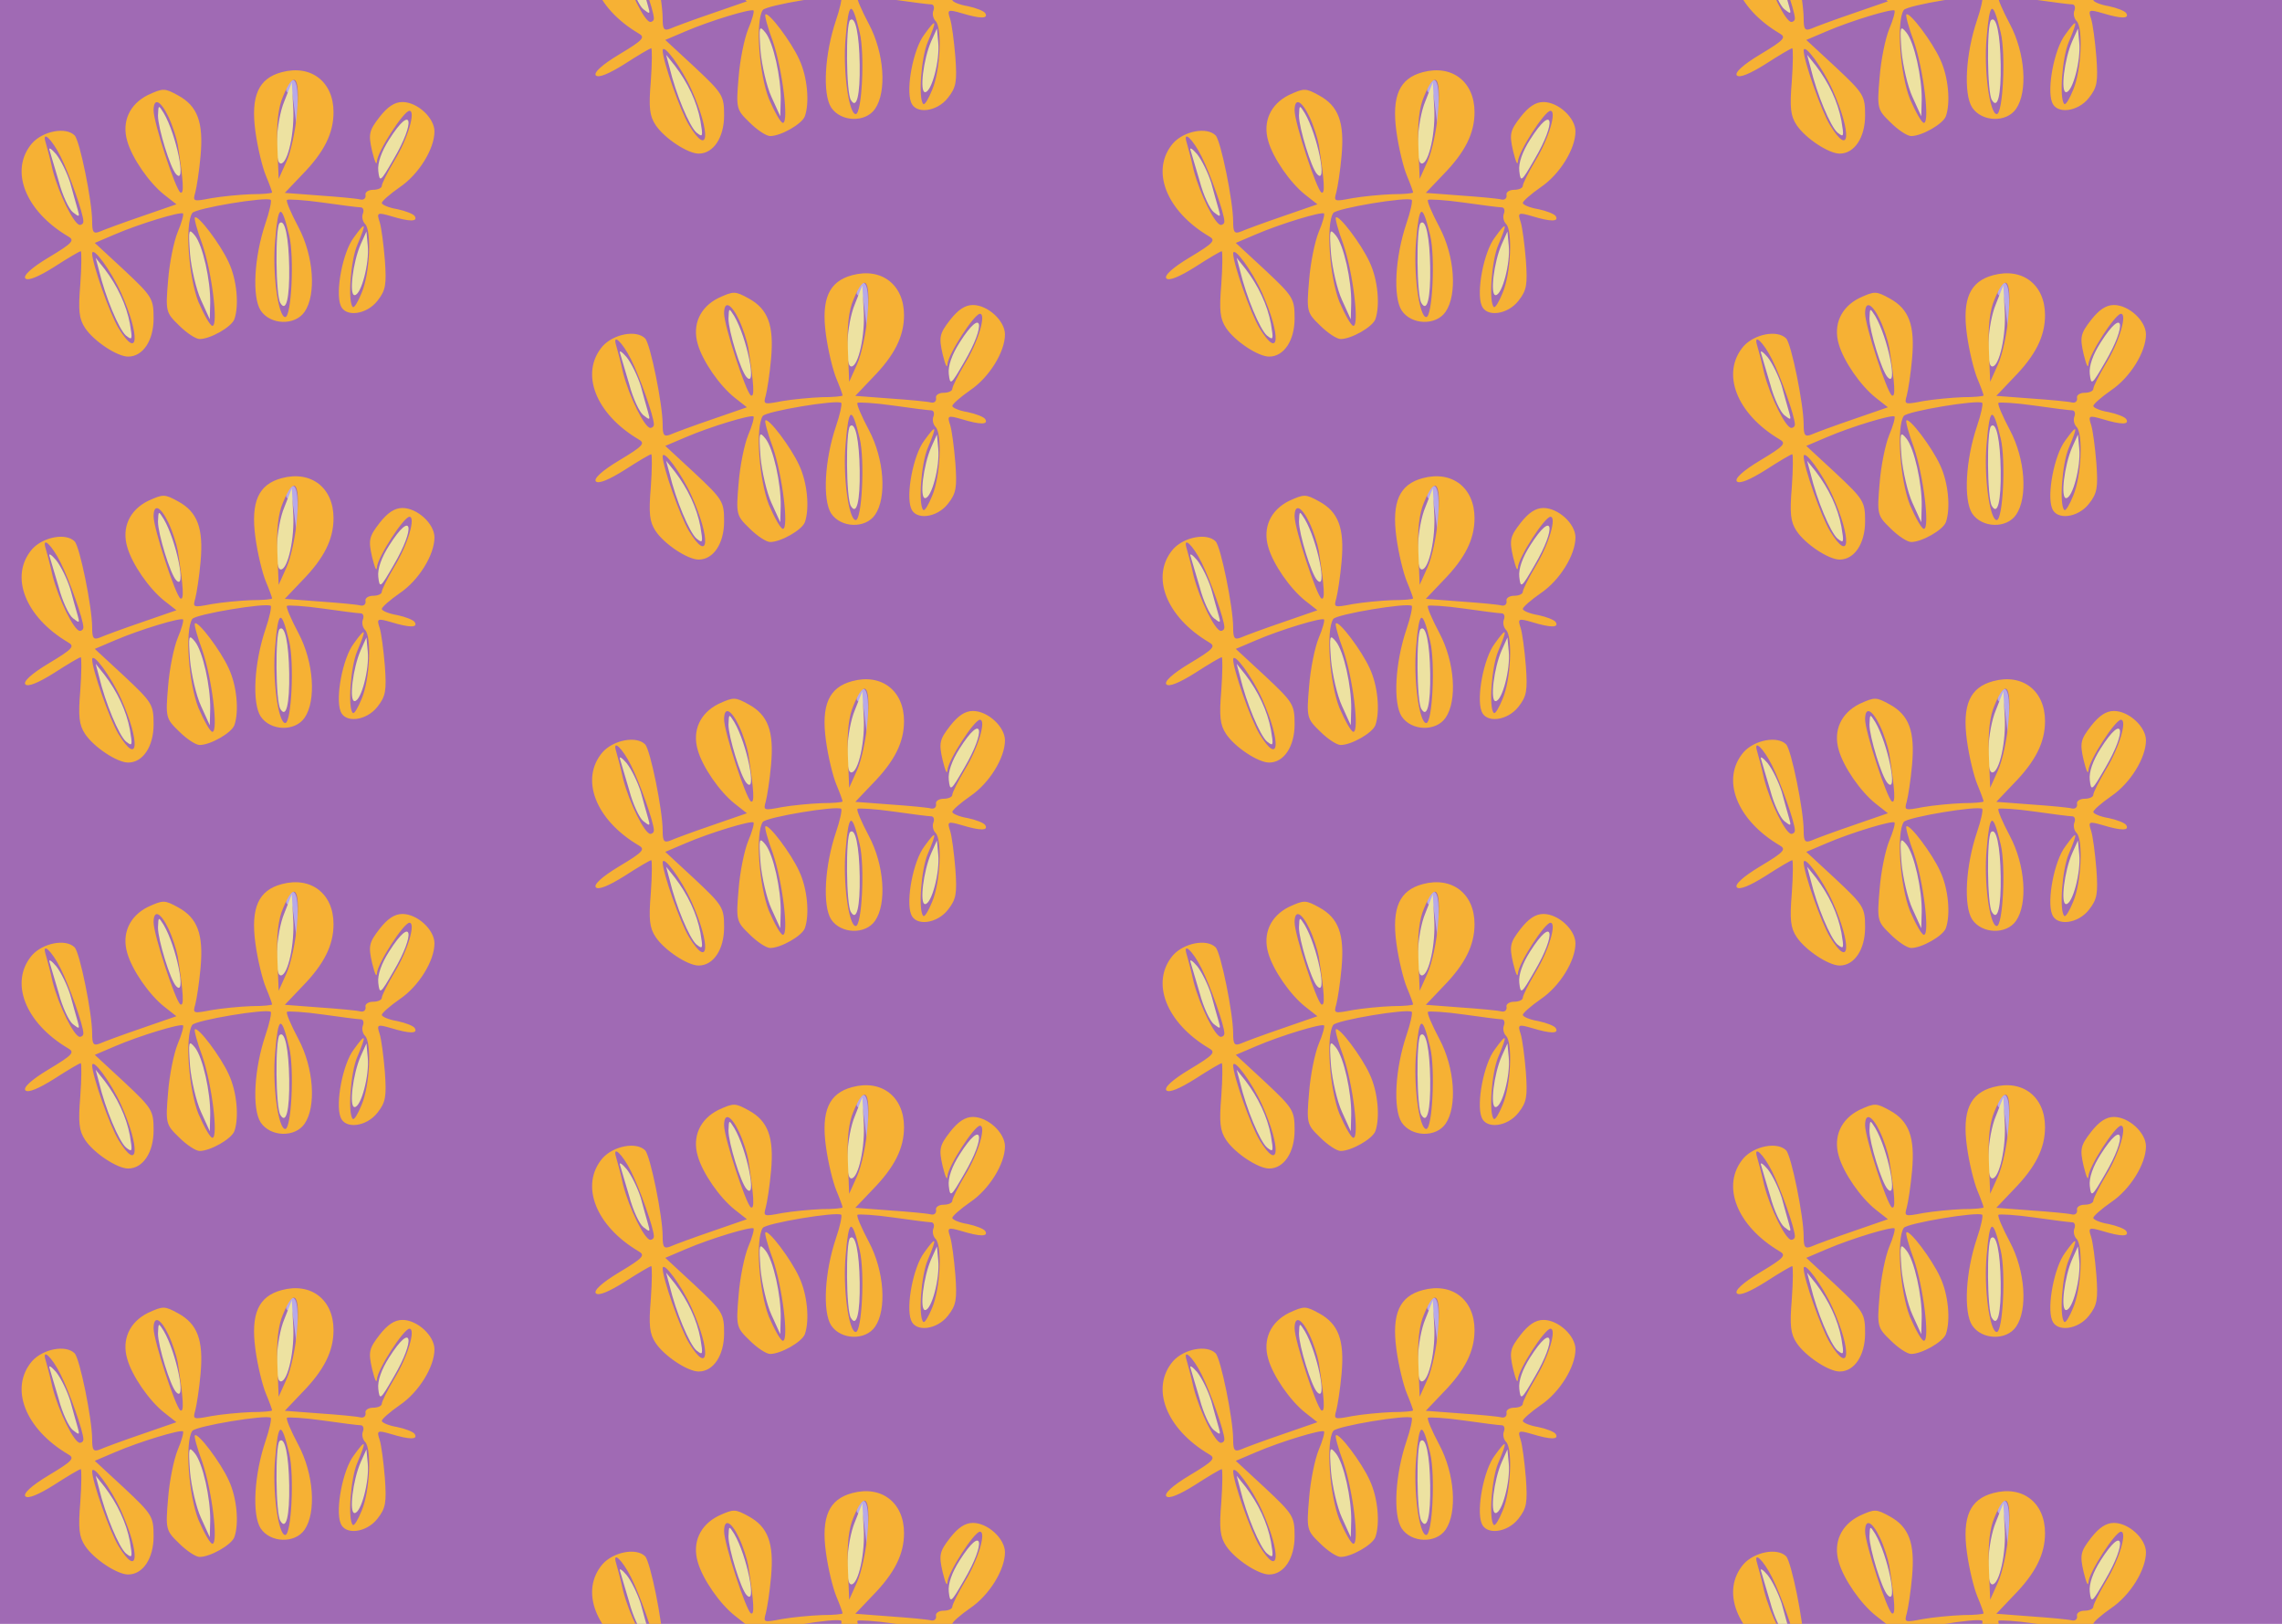 <?xml version="1.0" standalone="no"?>
<!DOCTYPE svg PUBLIC "-//W3C//DTD SVG 20010904//EN"
 "http://www.w3.org/TR/2001/REC-SVG-20010904/DTD/svg10.dtd">
<svg version="1.0" xmlns="http://www.w3.org/2000/svg" width="416pt" height="296pt" viewBox="0 0 416 296" preserveAspectRatio = "xMidYMid meet" >
<rect width="416" height="296" fill="#A06AB4"/>
<g id="col0" transform="translate(0, 9)">
<g id="0" transform="translate(0,0.0)scale(0.8,0.8)">

<path d="M655 659 c-4 -6 -4 -13 -1 -16 3 -4 7 0 8 8 1 8 4 -11 8 -41 l7 -55 1 58 c2 53 -8 72 -23 46z" transform="translate(0,74) scale(0.1,-0.1)" stroke="none" fill="#B7A9E9"/>

<path d="M822 296 c-18 -41 -27 -116 -14 -116 15 0 34 73 30 113 l-3 32 -13 -29z" transform="translate(0,74) scale(0.1,-0.1)" stroke="none" fill="#EDE2A1"/>

<path d="M113 510 c2 -8 12 -40 21 -71 8 -31 23 -63 32 -70 15 -12 16 -11 11 6 -3 11 -11 38 -17 61 -7 22 -21 51 -32 65 -11 13 -18 17 -15 9z" transform="translate(0,74) scale(0.1,-0.1)" stroke="none" fill="#EDE2A1"/>

<path d="M360 589 c0 -28 28 -119 41 -133 25 -28 1 90 -28 139 -12 19 -12 19 -13 -6z" transform="translate(0,74) scale(0.1,-0.1)" stroke="none" fill="#EDE2A1"/>

<path d="M887 535 c-18 -28 -27 -54 -25 -72 3 -27 5 -25 35 27 51 87 42 127 -10 45z" transform="translate(0,74) scale(0.1,-0.1)" stroke="none" fill="#EDE2A1"/>

<path d="M637 344 c-10 -10 -9 -166 2 -182 13 -22 21 11 20 81 -1 69 -10 112 -22 101z" transform="translate(0,74) scale(0.1,-0.1)" stroke="none" fill="#EDE2A1"/>

<path d="M648 622 c-19 -45 -24 -142 -8 -142 16 0 32 72 28 130 l-3 55 -17 -43z" transform="translate(0,74) scale(0.1,-0.1)" stroke="none" fill="#EDE2A1"/>

<path d="M226 235 c14 -59 45 -133 61 -147 15 -12 15 -9 9 27 -8 43 -29 87 -58 125 l-20 25 8 -30z" transform="translate(0,74) scale(0.1,-0.1)" stroke="none" fill="#EDE2A1"/>

<path d="M433 274 c3 -33 14 -81 25 -105 l20 -44 1 37 c1 51 -17 132 -35 154 -14 17 -15 14 -11 -42z" transform="translate(0,74) scale(0.1,-0.1)" stroke="none" fill="#EDE2A1"/>

<path d="M642 688 c-53 -14 -71 -54 -60 -135 5 -37 16 -82 24 -101 8 -19 14 -36 14 -38 0 -2 -21 -4 -47 -4 -27 -1 -68 -5 -91 -9 -42 -8 -43 -8 -37 13 3 11 9 49 12 83 7 77 -7 114 -51 138 -31 17 -34 17 -69 1 -42 -21 -60 -61 -47 -105 11 -39 50 -95 84 -122 l28 -22 -78 -27 c-44 -15 -87 -31 -96 -35 -15 -6 -18 -2 -18 23 0 45 -28 184 -40 196 -20 20 -72 10 -97 -18 -52 -61 -16 -154 82 -212 16 -9 11 -15 -44 -48 -40 -24 -59 -42 -53 -48 6 -6 30 4 65 26 31 20 58 36 61 36 2 0 2 -34 -1 -75 -5 -60 -3 -79 11 -100 20 -30 73 -65 98 -65 34 0 58 37 58 87 0 45 -3 50 -67 110 l-67 62 47 20 c56 24 149 52 154 47 2 -2 -3 -21 -12 -42 -9 -22 -19 -71 -22 -111 -6 -70 -5 -73 25 -102 17 -17 38 -31 47 -31 24 0 72 27 79 45 11 31 6 90 -13 130 -18 40 -70 109 -77 102 -2 -2 5 -29 17 -61 22 -64 37 -186 23 -186 -5 0 -19 25 -32 55 -22 56 -31 176 -14 202 7 11 170 38 179 30 2 -3 -3 -27 -12 -53 -26 -77 -31 -168 -11 -199 22 -33 78 -35 100 -3 27 39 21 127 -14 193 -17 32 -29 60 -26 62 2 2 39 0 81 -6 42 -6 81 -11 87 -11 5 0 8 -6 5 -14 -3 -7 -1 -18 5 -24 15 -15 11 -113 -8 -157 -8 -20 -17 -35 -20 -32 -12 11 -5 106 10 141 22 52 20 56 -8 17 -25 -33 -42 -123 -30 -154 10 -28 59 -22 84 10 19 24 21 37 17 93 -3 36 -8 75 -12 87 -7 21 -5 22 26 13 43 -13 62 -13 54 0 -3 5 -21 12 -40 16 -19 3 -35 10 -35 14 0 4 18 20 41 36 43 29 79 87 79 127 0 31 -39 67 -73 67 -18 0 -34 -11 -52 -34 -24 -31 -26 -39 -17 -78 6 -24 10 -34 11 -23 1 22 61 115 74 115 15 0 -4 -64 -34 -113 -16 -27 -29 -53 -29 -58 0 -5 -9 -9 -20 -9 -11 0 -19 -6 -17 -12 1 -7 -4 -12 -12 -10 -7 2 -49 6 -93 9 l-79 6 39 41 c51 52 72 95 72 143 0 69 -51 109 -118 91z m35 -90 c-3 -40 -14 -91 -24 -113 l-18 -40 -3 75 c-2 52 2 88 13 113 25 61 39 47 32 -35z m-293 -12 c9 -19 18 -47 21 -63 13 -84 15 -114 6 -109 -11 7 -61 159 -61 187 0 30 16 23 34 -15z m-246 -90 c20 -40 52 -130 52 -148 0 -5 -4 -8 -8 -8 -13 0 -48 71 -62 125 -6 28 -14 56 -16 63 -9 29 14 8 34 -32z m521 -180 c12 -50 5 -186 -9 -186 -16 0 -30 101 -23 175 7 83 14 86 32 11z m-383 -131 c44 -99 40 -155 -6 -80 -20 33 -60 147 -60 170 1 18 43 -39 66 -90z" transform="translate(0,74) scale(0.1,-0.1)" stroke="none" fill="#F6B134"/>

</g>

<g id="1" transform="translate(0,74.0)scale(0.8,0.8)">

<path d="M655 659 c-4 -6 -4 -13 -1 -16 3 -4 7 0 8 8 1 8 4 -11 8 -41 l7 -55 1 58 c2 53 -8 72 -23 46z" transform="translate(0,74) scale(0.1,-0.1)" stroke="none" fill="#B7A9E9"/>

<path d="M822 296 c-18 -41 -27 -116 -14 -116 15 0 34 73 30 113 l-3 32 -13 -29z" transform="translate(0,74) scale(0.1,-0.1)" stroke="none" fill="#EDE2A1"/>

<path d="M113 510 c2 -8 12 -40 21 -71 8 -31 23 -63 32 -70 15 -12 16 -11 11 6 -3 11 -11 38 -17 61 -7 22 -21 51 -32 65 -11 13 -18 17 -15 9z" transform="translate(0,74) scale(0.1,-0.1)" stroke="none" fill="#EDE2A1"/>

<path d="M360 589 c0 -28 28 -119 41 -133 25 -28 1 90 -28 139 -12 19 -12 19 -13 -6z" transform="translate(0,74) scale(0.1,-0.1)" stroke="none" fill="#EDE2A1"/>

<path d="M887 535 c-18 -28 -27 -54 -25 -72 3 -27 5 -25 35 27 51 87 42 127 -10 45z" transform="translate(0,74) scale(0.1,-0.1)" stroke="none" fill="#EDE2A1"/>

<path d="M637 344 c-10 -10 -9 -166 2 -182 13 -22 21 11 20 81 -1 69 -10 112 -22 101z" transform="translate(0,74) scale(0.1,-0.1)" stroke="none" fill="#EDE2A1"/>

<path d="M648 622 c-19 -45 -24 -142 -8 -142 16 0 32 72 28 130 l-3 55 -17 -43z" transform="translate(0,74) scale(0.1,-0.1)" stroke="none" fill="#EDE2A1"/>

<path d="M226 235 c14 -59 45 -133 61 -147 15 -12 15 -9 9 27 -8 43 -29 87 -58 125 l-20 25 8 -30z" transform="translate(0,74) scale(0.1,-0.1)" stroke="none" fill="#EDE2A1"/>

<path d="M433 274 c3 -33 14 -81 25 -105 l20 -44 1 37 c1 51 -17 132 -35 154 -14 17 -15 14 -11 -42z" transform="translate(0,74) scale(0.1,-0.1)" stroke="none" fill="#EDE2A1"/>

<path d="M642 688 c-53 -14 -71 -54 -60 -135 5 -37 16 -82 24 -101 8 -19 14 -36 14 -38 0 -2 -21 -4 -47 -4 -27 -1 -68 -5 -91 -9 -42 -8 -43 -8 -37 13 3 11 9 49 12 83 7 77 -7 114 -51 138 -31 17 -34 17 -69 1 -42 -21 -60 -61 -47 -105 11 -39 50 -95 84 -122 l28 -22 -78 -27 c-44 -15 -87 -31 -96 -35 -15 -6 -18 -2 -18 23 0 45 -28 184 -40 196 -20 20 -72 10 -97 -18 -52 -61 -16 -154 82 -212 16 -9 11 -15 -44 -48 -40 -24 -59 -42 -53 -48 6 -6 30 4 65 26 31 20 58 36 61 36 2 0 2 -34 -1 -75 -5 -60 -3 -79 11 -100 20 -30 73 -65 98 -65 34 0 58 37 58 87 0 45 -3 50 -67 110 l-67 62 47 20 c56 24 149 52 154 47 2 -2 -3 -21 -12 -42 -9 -22 -19 -71 -22 -111 -6 -70 -5 -73 25 -102 17 -17 38 -31 47 -31 24 0 72 27 79 45 11 31 6 90 -13 130 -18 40 -70 109 -77 102 -2 -2 5 -29 17 -61 22 -64 37 -186 23 -186 -5 0 -19 25 -32 55 -22 56 -31 176 -14 202 7 11 170 38 179 30 2 -3 -3 -27 -12 -53 -26 -77 -31 -168 -11 -199 22 -33 78 -35 100 -3 27 39 21 127 -14 193 -17 32 -29 60 -26 62 2 2 39 0 81 -6 42 -6 81 -11 87 -11 5 0 8 -6 5 -14 -3 -7 -1 -18 5 -24 15 -15 11 -113 -8 -157 -8 -20 -17 -35 -20 -32 -12 11 -5 106 10 141 22 52 20 56 -8 17 -25 -33 -42 -123 -30 -154 10 -28 59 -22 84 10 19 24 21 37 17 93 -3 36 -8 75 -12 87 -7 21 -5 22 26 13 43 -13 62 -13 54 0 -3 5 -21 12 -40 16 -19 3 -35 10 -35 14 0 4 18 20 41 36 43 29 79 87 79 127 0 31 -39 67 -73 67 -18 0 -34 -11 -52 -34 -24 -31 -26 -39 -17 -78 6 -24 10 -34 11 -23 1 22 61 115 74 115 15 0 -4 -64 -34 -113 -16 -27 -29 -53 -29 -58 0 -5 -9 -9 -20 -9 -11 0 -19 -6 -17 -12 1 -7 -4 -12 -12 -10 -7 2 -49 6 -93 9 l-79 6 39 41 c51 52 72 95 72 143 0 69 -51 109 -118 91z m35 -90 c-3 -40 -14 -91 -24 -113 l-18 -40 -3 75 c-2 52 2 88 13 113 25 61 39 47 32 -35z m-293 -12 c9 -19 18 -47 21 -63 13 -84 15 -114 6 -109 -11 7 -61 159 -61 187 0 30 16 23 34 -15z m-246 -90 c20 -40 52 -130 52 -148 0 -5 -4 -8 -8 -8 -13 0 -48 71 -62 125 -6 28 -14 56 -16 63 -9 29 14 8 34 -32z m521 -180 c12 -50 5 -186 -9 -186 -16 0 -30 101 -23 175 7 83 14 86 32 11z m-383 -131 c44 -99 40 -155 -6 -80 -20 33 -60 147 -60 170 1 18 43 -39 66 -90z" transform="translate(0,74) scale(0.1,-0.1)" stroke="none" fill="#F6B134"/>

</g>

<g id="2" transform="translate(0,148.0)scale(0.8,0.8)">

<path d="M655 659 c-4 -6 -4 -13 -1 -16 3 -4 7 0 8 8 1 8 4 -11 8 -41 l7 -55 1 58 c2 53 -8 72 -23 46z" transform="translate(0,74) scale(0.1,-0.1)" stroke="none" fill="#B7A9E9"/>

<path d="M822 296 c-18 -41 -27 -116 -14 -116 15 0 34 73 30 113 l-3 32 -13 -29z" transform="translate(0,74) scale(0.1,-0.1)" stroke="none" fill="#EDE2A1"/>

<path d="M113 510 c2 -8 12 -40 21 -71 8 -31 23 -63 32 -70 15 -12 16 -11 11 6 -3 11 -11 38 -17 61 -7 22 -21 51 -32 65 -11 13 -18 17 -15 9z" transform="translate(0,74) scale(0.1,-0.1)" stroke="none" fill="#EDE2A1"/>

<path d="M360 589 c0 -28 28 -119 41 -133 25 -28 1 90 -28 139 -12 19 -12 19 -13 -6z" transform="translate(0,74) scale(0.1,-0.1)" stroke="none" fill="#EDE2A1"/>

<path d="M887 535 c-18 -28 -27 -54 -25 -72 3 -27 5 -25 35 27 51 87 42 127 -10 45z" transform="translate(0,74) scale(0.1,-0.1)" stroke="none" fill="#EDE2A1"/>

<path d="M637 344 c-10 -10 -9 -166 2 -182 13 -22 21 11 20 81 -1 69 -10 112 -22 101z" transform="translate(0,74) scale(0.1,-0.1)" stroke="none" fill="#EDE2A1"/>

<path d="M648 622 c-19 -45 -24 -142 -8 -142 16 0 32 72 28 130 l-3 55 -17 -43z" transform="translate(0,74) scale(0.1,-0.1)" stroke="none" fill="#EDE2A1"/>

<path d="M226 235 c14 -59 45 -133 61 -147 15 -12 15 -9 9 27 -8 43 -29 87 -58 125 l-20 25 8 -30z" transform="translate(0,74) scale(0.1,-0.1)" stroke="none" fill="#EDE2A1"/>

<path d="M433 274 c3 -33 14 -81 25 -105 l20 -44 1 37 c1 51 -17 132 -35 154 -14 17 -15 14 -11 -42z" transform="translate(0,74) scale(0.1,-0.1)" stroke="none" fill="#EDE2A1"/>

<path d="M642 688 c-53 -14 -71 -54 -60 -135 5 -37 16 -82 24 -101 8 -19 14 -36 14 -38 0 -2 -21 -4 -47 -4 -27 -1 -68 -5 -91 -9 -42 -8 -43 -8 -37 13 3 11 9 49 12 83 7 77 -7 114 -51 138 -31 17 -34 17 -69 1 -42 -21 -60 -61 -47 -105 11 -39 50 -95 84 -122 l28 -22 -78 -27 c-44 -15 -87 -31 -96 -35 -15 -6 -18 -2 -18 23 0 45 -28 184 -40 196 -20 20 -72 10 -97 -18 -52 -61 -16 -154 82 -212 16 -9 11 -15 -44 -48 -40 -24 -59 -42 -53 -48 6 -6 30 4 65 26 31 20 58 36 61 36 2 0 2 -34 -1 -75 -5 -60 -3 -79 11 -100 20 -30 73 -65 98 -65 34 0 58 37 58 87 0 45 -3 50 -67 110 l-67 62 47 20 c56 24 149 52 154 47 2 -2 -3 -21 -12 -42 -9 -22 -19 -71 -22 -111 -6 -70 -5 -73 25 -102 17 -17 38 -31 47 -31 24 0 72 27 79 45 11 31 6 90 -13 130 -18 40 -70 109 -77 102 -2 -2 5 -29 17 -61 22 -64 37 -186 23 -186 -5 0 -19 25 -32 55 -22 56 -31 176 -14 202 7 11 170 38 179 30 2 -3 -3 -27 -12 -53 -26 -77 -31 -168 -11 -199 22 -33 78 -35 100 -3 27 39 21 127 -14 193 -17 32 -29 60 -26 62 2 2 39 0 81 -6 42 -6 81 -11 87 -11 5 0 8 -6 5 -14 -3 -7 -1 -18 5 -24 15 -15 11 -113 -8 -157 -8 -20 -17 -35 -20 -32 -12 11 -5 106 10 141 22 52 20 56 -8 17 -25 -33 -42 -123 -30 -154 10 -28 59 -22 84 10 19 24 21 37 17 93 -3 36 -8 75 -12 87 -7 21 -5 22 26 13 43 -13 62 -13 54 0 -3 5 -21 12 -40 16 -19 3 -35 10 -35 14 0 4 18 20 41 36 43 29 79 87 79 127 0 31 -39 67 -73 67 -18 0 -34 -11 -52 -34 -24 -31 -26 -39 -17 -78 6 -24 10 -34 11 -23 1 22 61 115 74 115 15 0 -4 -64 -34 -113 -16 -27 -29 -53 -29 -58 0 -5 -9 -9 -20 -9 -11 0 -19 -6 -17 -12 1 -7 -4 -12 -12 -10 -7 2 -49 6 -93 9 l-79 6 39 41 c51 52 72 95 72 143 0 69 -51 109 -118 91z m35 -90 c-3 -40 -14 -91 -24 -113 l-18 -40 -3 75 c-2 52 2 88 13 113 25 61 39 47 32 -35z m-293 -12 c9 -19 18 -47 21 -63 13 -84 15 -114 6 -109 -11 7 -61 159 -61 187 0 30 16 23 34 -15z m-246 -90 c20 -40 52 -130 52 -148 0 -5 -4 -8 -8 -8 -13 0 -48 71 -62 125 -6 28 -14 56 -16 63 -9 29 14 8 34 -32z m521 -180 c12 -50 5 -186 -9 -186 -16 0 -30 101 -23 175 7 83 14 86 32 11z m-383 -131 c44 -99 40 -155 -6 -80 -20 33 -60 147 -60 170 1 18 43 -39 66 -90z" transform="translate(0,74) scale(0.1,-0.1)" stroke="none" fill="#F6B134"/>

</g>

<g id="3" transform="translate(0,222.0)scale(0.8,0.8)">

<path d="M655 659 c-4 -6 -4 -13 -1 -16 3 -4 7 0 8 8 1 8 4 -11 8 -41 l7 -55 1 58 c2 53 -8 72 -23 46z" transform="translate(0,74) scale(0.1,-0.1)" stroke="none" fill="#B7A9E9"/>

<path d="M822 296 c-18 -41 -27 -116 -14 -116 15 0 34 73 30 113 l-3 32 -13 -29z" transform="translate(0,74) scale(0.1,-0.1)" stroke="none" fill="#EDE2A1"/>

<path d="M113 510 c2 -8 12 -40 21 -71 8 -31 23 -63 32 -70 15 -12 16 -11 11 6 -3 11 -11 38 -17 61 -7 22 -21 51 -32 65 -11 13 -18 17 -15 9z" transform="translate(0,74) scale(0.1,-0.1)" stroke="none" fill="#EDE2A1"/>

<path d="M360 589 c0 -28 28 -119 41 -133 25 -28 1 90 -28 139 -12 19 -12 19 -13 -6z" transform="translate(0,74) scale(0.1,-0.1)" stroke="none" fill="#EDE2A1"/>

<path d="M887 535 c-18 -28 -27 -54 -25 -72 3 -27 5 -25 35 27 51 87 42 127 -10 45z" transform="translate(0,74) scale(0.1,-0.1)" stroke="none" fill="#EDE2A1"/>

<path d="M637 344 c-10 -10 -9 -166 2 -182 13 -22 21 11 20 81 -1 69 -10 112 -22 101z" transform="translate(0,74) scale(0.1,-0.1)" stroke="none" fill="#EDE2A1"/>

<path d="M648 622 c-19 -45 -24 -142 -8 -142 16 0 32 72 28 130 l-3 55 -17 -43z" transform="translate(0,74) scale(0.1,-0.1)" stroke="none" fill="#EDE2A1"/>

<path d="M226 235 c14 -59 45 -133 61 -147 15 -12 15 -9 9 27 -8 43 -29 87 -58 125 l-20 25 8 -30z" transform="translate(0,74) scale(0.1,-0.1)" stroke="none" fill="#EDE2A1"/>

<path d="M433 274 c3 -33 14 -81 25 -105 l20 -44 1 37 c1 51 -17 132 -35 154 -14 17 -15 14 -11 -42z" transform="translate(0,74) scale(0.1,-0.1)" stroke="none" fill="#EDE2A1"/>

<path d="M642 688 c-53 -14 -71 -54 -60 -135 5 -37 16 -82 24 -101 8 -19 14 -36 14 -38 0 -2 -21 -4 -47 -4 -27 -1 -68 -5 -91 -9 -42 -8 -43 -8 -37 13 3 11 9 49 12 83 7 77 -7 114 -51 138 -31 17 -34 17 -69 1 -42 -21 -60 -61 -47 -105 11 -39 50 -95 84 -122 l28 -22 -78 -27 c-44 -15 -87 -31 -96 -35 -15 -6 -18 -2 -18 23 0 45 -28 184 -40 196 -20 20 -72 10 -97 -18 -52 -61 -16 -154 82 -212 16 -9 11 -15 -44 -48 -40 -24 -59 -42 -53 -48 6 -6 30 4 65 26 31 20 58 36 61 36 2 0 2 -34 -1 -75 -5 -60 -3 -79 11 -100 20 -30 73 -65 98 -65 34 0 58 37 58 87 0 45 -3 50 -67 110 l-67 62 47 20 c56 24 149 52 154 47 2 -2 -3 -21 -12 -42 -9 -22 -19 -71 -22 -111 -6 -70 -5 -73 25 -102 17 -17 38 -31 47 -31 24 0 72 27 79 45 11 31 6 90 -13 130 -18 40 -70 109 -77 102 -2 -2 5 -29 17 -61 22 -64 37 -186 23 -186 -5 0 -19 25 -32 55 -22 56 -31 176 -14 202 7 11 170 38 179 30 2 -3 -3 -27 -12 -53 -26 -77 -31 -168 -11 -199 22 -33 78 -35 100 -3 27 39 21 127 -14 193 -17 32 -29 60 -26 62 2 2 39 0 81 -6 42 -6 81 -11 87 -11 5 0 8 -6 5 -14 -3 -7 -1 -18 5 -24 15 -15 11 -113 -8 -157 -8 -20 -17 -35 -20 -32 -12 11 -5 106 10 141 22 52 20 56 -8 17 -25 -33 -42 -123 -30 -154 10 -28 59 -22 84 10 19 24 21 37 17 93 -3 36 -8 75 -12 87 -7 21 -5 22 26 13 43 -13 62 -13 54 0 -3 5 -21 12 -40 16 -19 3 -35 10 -35 14 0 4 18 20 41 36 43 29 79 87 79 127 0 31 -39 67 -73 67 -18 0 -34 -11 -52 -34 -24 -31 -26 -39 -17 -78 6 -24 10 -34 11 -23 1 22 61 115 74 115 15 0 -4 -64 -34 -113 -16 -27 -29 -53 -29 -58 0 -5 -9 -9 -20 -9 -11 0 -19 -6 -17 -12 1 -7 -4 -12 -12 -10 -7 2 -49 6 -93 9 l-79 6 39 41 c51 52 72 95 72 143 0 69 -51 109 -118 91z m35 -90 c-3 -40 -14 -91 -24 -113 l-18 -40 -3 75 c-2 52 2 88 13 113 25 61 39 47 32 -35z m-293 -12 c9 -19 18 -47 21 -63 13 -84 15 -114 6 -109 -11 7 -61 159 -61 187 0 30 16 23 34 -15z m-246 -90 c20 -40 52 -130 52 -148 0 -5 -4 -8 -8 -8 -13 0 -48 71 -62 125 -6 28 -14 56 -16 63 -9 29 14 8 34 -32z m521 -180 c12 -50 5 -186 -9 -186 -16 0 -30 101 -23 175 7 83 14 86 32 11z m-383 -131 c44 -99 40 -155 -6 -80 -20 33 -60 147 -60 170 1 18 43 -39 66 -90z" transform="translate(0,74) scale(0.1,-0.1)" stroke="none" fill="#F6B134"/>

</g>

<g id="4" transform="translate(0,296.0)scale(0.8,0.8)">

<path d="M655 659 c-4 -6 -4 -13 -1 -16 3 -4 7 0 8 8 1 8 4 -11 8 -41 l7 -55 1 58 c2 53 -8 72 -23 46z" transform="translate(0,74) scale(0.1,-0.1)" stroke="none" fill="#B7A9E9"/>

<path d="M822 296 c-18 -41 -27 -116 -14 -116 15 0 34 73 30 113 l-3 32 -13 -29z" transform="translate(0,74) scale(0.1,-0.1)" stroke="none" fill="#EDE2A1"/>

<path d="M113 510 c2 -8 12 -40 21 -71 8 -31 23 -63 32 -70 15 -12 16 -11 11 6 -3 11 -11 38 -17 61 -7 22 -21 51 -32 65 -11 13 -18 17 -15 9z" transform="translate(0,74) scale(0.1,-0.1)" stroke="none" fill="#EDE2A1"/>

<path d="M360 589 c0 -28 28 -119 41 -133 25 -28 1 90 -28 139 -12 19 -12 19 -13 -6z" transform="translate(0,74) scale(0.1,-0.1)" stroke="none" fill="#EDE2A1"/>

<path d="M887 535 c-18 -28 -27 -54 -25 -72 3 -27 5 -25 35 27 51 87 42 127 -10 45z" transform="translate(0,74) scale(0.1,-0.1)" stroke="none" fill="#EDE2A1"/>

<path d="M637 344 c-10 -10 -9 -166 2 -182 13 -22 21 11 20 81 -1 69 -10 112 -22 101z" transform="translate(0,74) scale(0.1,-0.1)" stroke="none" fill="#EDE2A1"/>

<path d="M648 622 c-19 -45 -24 -142 -8 -142 16 0 32 72 28 130 l-3 55 -17 -43z" transform="translate(0,74) scale(0.1,-0.1)" stroke="none" fill="#EDE2A1"/>

<path d="M226 235 c14 -59 45 -133 61 -147 15 -12 15 -9 9 27 -8 43 -29 87 -58 125 l-20 25 8 -30z" transform="translate(0,74) scale(0.1,-0.1)" stroke="none" fill="#EDE2A1"/>

<path d="M433 274 c3 -33 14 -81 25 -105 l20 -44 1 37 c1 51 -17 132 -35 154 -14 17 -15 14 -11 -42z" transform="translate(0,74) scale(0.1,-0.1)" stroke="none" fill="#EDE2A1"/>

<path d="M642 688 c-53 -14 -71 -54 -60 -135 5 -37 16 -82 24 -101 8 -19 14 -36 14 -38 0 -2 -21 -4 -47 -4 -27 -1 -68 -5 -91 -9 -42 -8 -43 -8 -37 13 3 11 9 49 12 83 7 77 -7 114 -51 138 -31 17 -34 17 -69 1 -42 -21 -60 -61 -47 -105 11 -39 50 -95 84 -122 l28 -22 -78 -27 c-44 -15 -87 -31 -96 -35 -15 -6 -18 -2 -18 23 0 45 -28 184 -40 196 -20 20 -72 10 -97 -18 -52 -61 -16 -154 82 -212 16 -9 11 -15 -44 -48 -40 -24 -59 -42 -53 -48 6 -6 30 4 65 26 31 20 58 36 61 36 2 0 2 -34 -1 -75 -5 -60 -3 -79 11 -100 20 -30 73 -65 98 -65 34 0 58 37 58 87 0 45 -3 50 -67 110 l-67 62 47 20 c56 24 149 52 154 47 2 -2 -3 -21 -12 -42 -9 -22 -19 -71 -22 -111 -6 -70 -5 -73 25 -102 17 -17 38 -31 47 -31 24 0 72 27 79 45 11 31 6 90 -13 130 -18 40 -70 109 -77 102 -2 -2 5 -29 17 -61 22 -64 37 -186 23 -186 -5 0 -19 25 -32 55 -22 56 -31 176 -14 202 7 11 170 38 179 30 2 -3 -3 -27 -12 -53 -26 -77 -31 -168 -11 -199 22 -33 78 -35 100 -3 27 39 21 127 -14 193 -17 32 -29 60 -26 62 2 2 39 0 81 -6 42 -6 81 -11 87 -11 5 0 8 -6 5 -14 -3 -7 -1 -18 5 -24 15 -15 11 -113 -8 -157 -8 -20 -17 -35 -20 -32 -12 11 -5 106 10 141 22 52 20 56 -8 17 -25 -33 -42 -123 -30 -154 10 -28 59 -22 84 10 19 24 21 37 17 93 -3 36 -8 75 -12 87 -7 21 -5 22 26 13 43 -13 62 -13 54 0 -3 5 -21 12 -40 16 -19 3 -35 10 -35 14 0 4 18 20 41 36 43 29 79 87 79 127 0 31 -39 67 -73 67 -18 0 -34 -11 -52 -34 -24 -31 -26 -39 -17 -78 6 -24 10 -34 11 -23 1 22 61 115 74 115 15 0 -4 -64 -34 -113 -16 -27 -29 -53 -29 -58 0 -5 -9 -9 -20 -9 -11 0 -19 -6 -17 -12 1 -7 -4 -12 -12 -10 -7 2 -49 6 -93 9 l-79 6 39 41 c51 52 72 95 72 143 0 69 -51 109 -118 91z m35 -90 c-3 -40 -14 -91 -24 -113 l-18 -40 -3 75 c-2 52 2 88 13 113 25 61 39 47 32 -35z m-293 -12 c9 -19 18 -47 21 -63 13 -84 15 -114 6 -109 -11 7 -61 159 -61 187 0 30 16 23 34 -15z m-246 -90 c20 -40 52 -130 52 -148 0 -5 -4 -8 -8 -8 -13 0 -48 71 -62 125 -6 28 -14 56 -16 63 -9 29 14 8 34 -32z m521 -180 c12 -50 5 -186 -9 -186 -16 0 -30 101 -23 175 7 83 14 86 32 11z m-383 -131 c44 -99 40 -155 -6 -80 -20 33 -60 147 -60 170 1 18 43 -39 66 -90z" transform="translate(0,74) scale(0.1,-0.1)" stroke="none" fill="#F6B134"/>

</g>

</g>
<g id="col1" transform="translate(104, -28.0)">
<g id="0" transform="translate(0,0.0)scale(0.8,0.8)">

<path d="M655 659 c-4 -6 -4 -13 -1 -16 3 -4 7 0 8 8 1 8 4 -11 8 -41 l7 -55 1 58 c2 53 -8 72 -23 46z" transform="translate(0,74) scale(0.1,-0.1)" stroke="none" fill="#B7A9E9"/>

<path d="M822 296 c-18 -41 -27 -116 -14 -116 15 0 34 73 30 113 l-3 32 -13 -29z" transform="translate(0,74) scale(0.1,-0.1)" stroke="none" fill="#EDE2A1"/>

<path d="M113 510 c2 -8 12 -40 21 -71 8 -31 23 -63 32 -70 15 -12 16 -11 11 6 -3 11 -11 38 -17 61 -7 22 -21 51 -32 65 -11 13 -18 17 -15 9z" transform="translate(0,74) scale(0.1,-0.1)" stroke="none" fill="#EDE2A1"/>

<path d="M360 589 c0 -28 28 -119 41 -133 25 -28 1 90 -28 139 -12 19 -12 19 -13 -6z" transform="translate(0,74) scale(0.1,-0.1)" stroke="none" fill="#EDE2A1"/>

<path d="M887 535 c-18 -28 -27 -54 -25 -72 3 -27 5 -25 35 27 51 87 42 127 -10 45z" transform="translate(0,74) scale(0.1,-0.1)" stroke="none" fill="#EDE2A1"/>

<path d="M637 344 c-10 -10 -9 -166 2 -182 13 -22 21 11 20 81 -1 69 -10 112 -22 101z" transform="translate(0,74) scale(0.1,-0.1)" stroke="none" fill="#EDE2A1"/>

<path d="M648 622 c-19 -45 -24 -142 -8 -142 16 0 32 72 28 130 l-3 55 -17 -43z" transform="translate(0,74) scale(0.1,-0.1)" stroke="none" fill="#EDE2A1"/>

<path d="M226 235 c14 -59 45 -133 61 -147 15 -12 15 -9 9 27 -8 43 -29 87 -58 125 l-20 25 8 -30z" transform="translate(0,74) scale(0.1,-0.1)" stroke="none" fill="#EDE2A1"/>

<path d="M433 274 c3 -33 14 -81 25 -105 l20 -44 1 37 c1 51 -17 132 -35 154 -14 17 -15 14 -11 -42z" transform="translate(0,74) scale(0.1,-0.1)" stroke="none" fill="#EDE2A1"/>

<path d="M642 688 c-53 -14 -71 -54 -60 -135 5 -37 16 -82 24 -101 8 -19 14 -36 14 -38 0 -2 -21 -4 -47 -4 -27 -1 -68 -5 -91 -9 -42 -8 -43 -8 -37 13 3 11 9 49 12 83 7 77 -7 114 -51 138 -31 17 -34 17 -69 1 -42 -21 -60 -61 -47 -105 11 -39 50 -95 84 -122 l28 -22 -78 -27 c-44 -15 -87 -31 -96 -35 -15 -6 -18 -2 -18 23 0 45 -28 184 -40 196 -20 20 -72 10 -97 -18 -52 -61 -16 -154 82 -212 16 -9 11 -15 -44 -48 -40 -24 -59 -42 -53 -48 6 -6 30 4 65 26 31 20 58 36 61 36 2 0 2 -34 -1 -75 -5 -60 -3 -79 11 -100 20 -30 73 -65 98 -65 34 0 58 37 58 87 0 45 -3 50 -67 110 l-67 62 47 20 c56 24 149 52 154 47 2 -2 -3 -21 -12 -42 -9 -22 -19 -71 -22 -111 -6 -70 -5 -73 25 -102 17 -17 38 -31 47 -31 24 0 72 27 79 45 11 31 6 90 -13 130 -18 40 -70 109 -77 102 -2 -2 5 -29 17 -61 22 -64 37 -186 23 -186 -5 0 -19 25 -32 55 -22 56 -31 176 -14 202 7 11 170 38 179 30 2 -3 -3 -27 -12 -53 -26 -77 -31 -168 -11 -199 22 -33 78 -35 100 -3 27 39 21 127 -14 193 -17 32 -29 60 -26 62 2 2 39 0 81 -6 42 -6 81 -11 87 -11 5 0 8 -6 5 -14 -3 -7 -1 -18 5 -24 15 -15 11 -113 -8 -157 -8 -20 -17 -35 -20 -32 -12 11 -5 106 10 141 22 52 20 56 -8 17 -25 -33 -42 -123 -30 -154 10 -28 59 -22 84 10 19 24 21 37 17 93 -3 36 -8 75 -12 87 -7 21 -5 22 26 13 43 -13 62 -13 54 0 -3 5 -21 12 -40 16 -19 3 -35 10 -35 14 0 4 18 20 41 36 43 29 79 87 79 127 0 31 -39 67 -73 67 -18 0 -34 -11 -52 -34 -24 -31 -26 -39 -17 -78 6 -24 10 -34 11 -23 1 22 61 115 74 115 15 0 -4 -64 -34 -113 -16 -27 -29 -53 -29 -58 0 -5 -9 -9 -20 -9 -11 0 -19 -6 -17 -12 1 -7 -4 -12 -12 -10 -7 2 -49 6 -93 9 l-79 6 39 41 c51 52 72 95 72 143 0 69 -51 109 -118 91z m35 -90 c-3 -40 -14 -91 -24 -113 l-18 -40 -3 75 c-2 52 2 88 13 113 25 61 39 47 32 -35z m-293 -12 c9 -19 18 -47 21 -63 13 -84 15 -114 6 -109 -11 7 -61 159 -61 187 0 30 16 23 34 -15z m-246 -90 c20 -40 52 -130 52 -148 0 -5 -4 -8 -8 -8 -13 0 -48 71 -62 125 -6 28 -14 56 -16 63 -9 29 14 8 34 -32z m521 -180 c12 -50 5 -186 -9 -186 -16 0 -30 101 -23 175 7 83 14 86 32 11z m-383 -131 c44 -99 40 -155 -6 -80 -20 33 -60 147 -60 170 1 18 43 -39 66 -90z" transform="translate(0,74) scale(0.1,-0.1)" stroke="none" fill="#F6B134"/>

</g>

<g id="1" transform="translate(0,74.0)scale(0.8,0.8)">

<path d="M655 659 c-4 -6 -4 -13 -1 -16 3 -4 7 0 8 8 1 8 4 -11 8 -41 l7 -55 1 58 c2 53 -8 72 -23 46z" transform="translate(0,74) scale(0.1,-0.1)" stroke="none" fill="#B7A9E9"/>

<path d="M822 296 c-18 -41 -27 -116 -14 -116 15 0 34 73 30 113 l-3 32 -13 -29z" transform="translate(0,74) scale(0.1,-0.1)" stroke="none" fill="#EDE2A1"/>

<path d="M113 510 c2 -8 12 -40 21 -71 8 -31 23 -63 32 -70 15 -12 16 -11 11 6 -3 11 -11 38 -17 61 -7 22 -21 51 -32 65 -11 13 -18 17 -15 9z" transform="translate(0,74) scale(0.1,-0.1)" stroke="none" fill="#EDE2A1"/>

<path d="M360 589 c0 -28 28 -119 41 -133 25 -28 1 90 -28 139 -12 19 -12 19 -13 -6z" transform="translate(0,74) scale(0.1,-0.1)" stroke="none" fill="#EDE2A1"/>

<path d="M887 535 c-18 -28 -27 -54 -25 -72 3 -27 5 -25 35 27 51 87 42 127 -10 45z" transform="translate(0,74) scale(0.1,-0.1)" stroke="none" fill="#EDE2A1"/>

<path d="M637 344 c-10 -10 -9 -166 2 -182 13 -22 21 11 20 81 -1 69 -10 112 -22 101z" transform="translate(0,74) scale(0.1,-0.1)" stroke="none" fill="#EDE2A1"/>

<path d="M648 622 c-19 -45 -24 -142 -8 -142 16 0 32 72 28 130 l-3 55 -17 -43z" transform="translate(0,74) scale(0.1,-0.1)" stroke="none" fill="#EDE2A1"/>

<path d="M226 235 c14 -59 45 -133 61 -147 15 -12 15 -9 9 27 -8 43 -29 87 -58 125 l-20 25 8 -30z" transform="translate(0,74) scale(0.1,-0.1)" stroke="none" fill="#EDE2A1"/>

<path d="M433 274 c3 -33 14 -81 25 -105 l20 -44 1 37 c1 51 -17 132 -35 154 -14 17 -15 14 -11 -42z" transform="translate(0,74) scale(0.1,-0.1)" stroke="none" fill="#EDE2A1"/>

<path d="M642 688 c-53 -14 -71 -54 -60 -135 5 -37 16 -82 24 -101 8 -19 14 -36 14 -38 0 -2 -21 -4 -47 -4 -27 -1 -68 -5 -91 -9 -42 -8 -43 -8 -37 13 3 11 9 49 12 83 7 77 -7 114 -51 138 -31 17 -34 17 -69 1 -42 -21 -60 -61 -47 -105 11 -39 50 -95 84 -122 l28 -22 -78 -27 c-44 -15 -87 -31 -96 -35 -15 -6 -18 -2 -18 23 0 45 -28 184 -40 196 -20 20 -72 10 -97 -18 -52 -61 -16 -154 82 -212 16 -9 11 -15 -44 -48 -40 -24 -59 -42 -53 -48 6 -6 30 4 65 26 31 20 58 36 61 36 2 0 2 -34 -1 -75 -5 -60 -3 -79 11 -100 20 -30 73 -65 98 -65 34 0 58 37 58 87 0 45 -3 50 -67 110 l-67 62 47 20 c56 24 149 52 154 47 2 -2 -3 -21 -12 -42 -9 -22 -19 -71 -22 -111 -6 -70 -5 -73 25 -102 17 -17 38 -31 47 -31 24 0 72 27 79 45 11 31 6 90 -13 130 -18 40 -70 109 -77 102 -2 -2 5 -29 17 -61 22 -64 37 -186 23 -186 -5 0 -19 25 -32 55 -22 56 -31 176 -14 202 7 11 170 38 179 30 2 -3 -3 -27 -12 -53 -26 -77 -31 -168 -11 -199 22 -33 78 -35 100 -3 27 39 21 127 -14 193 -17 32 -29 60 -26 62 2 2 39 0 81 -6 42 -6 81 -11 87 -11 5 0 8 -6 5 -14 -3 -7 -1 -18 5 -24 15 -15 11 -113 -8 -157 -8 -20 -17 -35 -20 -32 -12 11 -5 106 10 141 22 52 20 56 -8 17 -25 -33 -42 -123 -30 -154 10 -28 59 -22 84 10 19 24 21 37 17 93 -3 36 -8 75 -12 87 -7 21 -5 22 26 13 43 -13 62 -13 54 0 -3 5 -21 12 -40 16 -19 3 -35 10 -35 14 0 4 18 20 41 36 43 29 79 87 79 127 0 31 -39 67 -73 67 -18 0 -34 -11 -52 -34 -24 -31 -26 -39 -17 -78 6 -24 10 -34 11 -23 1 22 61 115 74 115 15 0 -4 -64 -34 -113 -16 -27 -29 -53 -29 -58 0 -5 -9 -9 -20 -9 -11 0 -19 -6 -17 -12 1 -7 -4 -12 -12 -10 -7 2 -49 6 -93 9 l-79 6 39 41 c51 52 72 95 72 143 0 69 -51 109 -118 91z m35 -90 c-3 -40 -14 -91 -24 -113 l-18 -40 -3 75 c-2 52 2 88 13 113 25 61 39 47 32 -35z m-293 -12 c9 -19 18 -47 21 -63 13 -84 15 -114 6 -109 -11 7 -61 159 -61 187 0 30 16 23 34 -15z m-246 -90 c20 -40 52 -130 52 -148 0 -5 -4 -8 -8 -8 -13 0 -48 71 -62 125 -6 28 -14 56 -16 63 -9 29 14 8 34 -32z m521 -180 c12 -50 5 -186 -9 -186 -16 0 -30 101 -23 175 7 83 14 86 32 11z m-383 -131 c44 -99 40 -155 -6 -80 -20 33 -60 147 -60 170 1 18 43 -39 66 -90z" transform="translate(0,74) scale(0.1,-0.1)" stroke="none" fill="#F6B134"/>

</g>

<g id="2" transform="translate(0,148.0)scale(0.8,0.8)">

<path d="M655 659 c-4 -6 -4 -13 -1 -16 3 -4 7 0 8 8 1 8 4 -11 8 -41 l7 -55 1 58 c2 53 -8 72 -23 46z" transform="translate(0,74) scale(0.1,-0.1)" stroke="none" fill="#B7A9E9"/>

<path d="M822 296 c-18 -41 -27 -116 -14 -116 15 0 34 73 30 113 l-3 32 -13 -29z" transform="translate(0,74) scale(0.1,-0.1)" stroke="none" fill="#EDE2A1"/>

<path d="M113 510 c2 -8 12 -40 21 -71 8 -31 23 -63 32 -70 15 -12 16 -11 11 6 -3 11 -11 38 -17 61 -7 22 -21 51 -32 65 -11 13 -18 17 -15 9z" transform="translate(0,74) scale(0.1,-0.1)" stroke="none" fill="#EDE2A1"/>

<path d="M360 589 c0 -28 28 -119 41 -133 25 -28 1 90 -28 139 -12 19 -12 19 -13 -6z" transform="translate(0,74) scale(0.1,-0.1)" stroke="none" fill="#EDE2A1"/>

<path d="M887 535 c-18 -28 -27 -54 -25 -72 3 -27 5 -25 35 27 51 87 42 127 -10 45z" transform="translate(0,74) scale(0.1,-0.1)" stroke="none" fill="#EDE2A1"/>

<path d="M637 344 c-10 -10 -9 -166 2 -182 13 -22 21 11 20 81 -1 69 -10 112 -22 101z" transform="translate(0,74) scale(0.1,-0.1)" stroke="none" fill="#EDE2A1"/>

<path d="M648 622 c-19 -45 -24 -142 -8 -142 16 0 32 72 28 130 l-3 55 -17 -43z" transform="translate(0,74) scale(0.1,-0.1)" stroke="none" fill="#EDE2A1"/>

<path d="M226 235 c14 -59 45 -133 61 -147 15 -12 15 -9 9 27 -8 43 -29 87 -58 125 l-20 25 8 -30z" transform="translate(0,74) scale(0.1,-0.1)" stroke="none" fill="#EDE2A1"/>

<path d="M433 274 c3 -33 14 -81 25 -105 l20 -44 1 37 c1 51 -17 132 -35 154 -14 17 -15 14 -11 -42z" transform="translate(0,74) scale(0.1,-0.1)" stroke="none" fill="#EDE2A1"/>

<path d="M642 688 c-53 -14 -71 -54 -60 -135 5 -37 16 -82 24 -101 8 -19 14 -36 14 -38 0 -2 -21 -4 -47 -4 -27 -1 -68 -5 -91 -9 -42 -8 -43 -8 -37 13 3 11 9 49 12 83 7 77 -7 114 -51 138 -31 17 -34 17 -69 1 -42 -21 -60 -61 -47 -105 11 -39 50 -95 84 -122 l28 -22 -78 -27 c-44 -15 -87 -31 -96 -35 -15 -6 -18 -2 -18 23 0 45 -28 184 -40 196 -20 20 -72 10 -97 -18 -52 -61 -16 -154 82 -212 16 -9 11 -15 -44 -48 -40 -24 -59 -42 -53 -48 6 -6 30 4 65 26 31 20 58 36 61 36 2 0 2 -34 -1 -75 -5 -60 -3 -79 11 -100 20 -30 73 -65 98 -65 34 0 58 37 58 87 0 45 -3 50 -67 110 l-67 62 47 20 c56 24 149 52 154 47 2 -2 -3 -21 -12 -42 -9 -22 -19 -71 -22 -111 -6 -70 -5 -73 25 -102 17 -17 38 -31 47 -31 24 0 72 27 79 45 11 31 6 90 -13 130 -18 40 -70 109 -77 102 -2 -2 5 -29 17 -61 22 -64 37 -186 23 -186 -5 0 -19 25 -32 55 -22 56 -31 176 -14 202 7 11 170 38 179 30 2 -3 -3 -27 -12 -53 -26 -77 -31 -168 -11 -199 22 -33 78 -35 100 -3 27 39 21 127 -14 193 -17 32 -29 60 -26 62 2 2 39 0 81 -6 42 -6 81 -11 87 -11 5 0 8 -6 5 -14 -3 -7 -1 -18 5 -24 15 -15 11 -113 -8 -157 -8 -20 -17 -35 -20 -32 -12 11 -5 106 10 141 22 52 20 56 -8 17 -25 -33 -42 -123 -30 -154 10 -28 59 -22 84 10 19 24 21 37 17 93 -3 36 -8 75 -12 87 -7 21 -5 22 26 13 43 -13 62 -13 54 0 -3 5 -21 12 -40 16 -19 3 -35 10 -35 14 0 4 18 20 41 36 43 29 79 87 79 127 0 31 -39 67 -73 67 -18 0 -34 -11 -52 -34 -24 -31 -26 -39 -17 -78 6 -24 10 -34 11 -23 1 22 61 115 74 115 15 0 -4 -64 -34 -113 -16 -27 -29 -53 -29 -58 0 -5 -9 -9 -20 -9 -11 0 -19 -6 -17 -12 1 -7 -4 -12 -12 -10 -7 2 -49 6 -93 9 l-79 6 39 41 c51 52 72 95 72 143 0 69 -51 109 -118 91z m35 -90 c-3 -40 -14 -91 -24 -113 l-18 -40 -3 75 c-2 52 2 88 13 113 25 61 39 47 32 -35z m-293 -12 c9 -19 18 -47 21 -63 13 -84 15 -114 6 -109 -11 7 -61 159 -61 187 0 30 16 23 34 -15z m-246 -90 c20 -40 52 -130 52 -148 0 -5 -4 -8 -8 -8 -13 0 -48 71 -62 125 -6 28 -14 56 -16 63 -9 29 14 8 34 -32z m521 -180 c12 -50 5 -186 -9 -186 -16 0 -30 101 -23 175 7 83 14 86 32 11z m-383 -131 c44 -99 40 -155 -6 -80 -20 33 -60 147 -60 170 1 18 43 -39 66 -90z" transform="translate(0,74) scale(0.1,-0.1)" stroke="none" fill="#F6B134"/>

</g>

<g id="3" transform="translate(0,222.0)scale(0.8,0.8)">

<path d="M655 659 c-4 -6 -4 -13 -1 -16 3 -4 7 0 8 8 1 8 4 -11 8 -41 l7 -55 1 58 c2 53 -8 72 -23 46z" transform="translate(0,74) scale(0.1,-0.1)" stroke="none" fill="#B7A9E9"/>

<path d="M822 296 c-18 -41 -27 -116 -14 -116 15 0 34 73 30 113 l-3 32 -13 -29z" transform="translate(0,74) scale(0.1,-0.1)" stroke="none" fill="#EDE2A1"/>

<path d="M113 510 c2 -8 12 -40 21 -71 8 -31 23 -63 32 -70 15 -12 16 -11 11 6 -3 11 -11 38 -17 61 -7 22 -21 51 -32 65 -11 13 -18 17 -15 9z" transform="translate(0,74) scale(0.1,-0.1)" stroke="none" fill="#EDE2A1"/>

<path d="M360 589 c0 -28 28 -119 41 -133 25 -28 1 90 -28 139 -12 19 -12 19 -13 -6z" transform="translate(0,74) scale(0.1,-0.1)" stroke="none" fill="#EDE2A1"/>

<path d="M887 535 c-18 -28 -27 -54 -25 -72 3 -27 5 -25 35 27 51 87 42 127 -10 45z" transform="translate(0,74) scale(0.1,-0.1)" stroke="none" fill="#EDE2A1"/>

<path d="M637 344 c-10 -10 -9 -166 2 -182 13 -22 21 11 20 81 -1 69 -10 112 -22 101z" transform="translate(0,74) scale(0.1,-0.1)" stroke="none" fill="#EDE2A1"/>

<path d="M648 622 c-19 -45 -24 -142 -8 -142 16 0 32 72 28 130 l-3 55 -17 -43z" transform="translate(0,74) scale(0.1,-0.1)" stroke="none" fill="#EDE2A1"/>

<path d="M226 235 c14 -59 45 -133 61 -147 15 -12 15 -9 9 27 -8 43 -29 87 -58 125 l-20 25 8 -30z" transform="translate(0,74) scale(0.1,-0.1)" stroke="none" fill="#EDE2A1"/>

<path d="M433 274 c3 -33 14 -81 25 -105 l20 -44 1 37 c1 51 -17 132 -35 154 -14 17 -15 14 -11 -42z" transform="translate(0,74) scale(0.1,-0.1)" stroke="none" fill="#EDE2A1"/>

<path d="M642 688 c-53 -14 -71 -54 -60 -135 5 -37 16 -82 24 -101 8 -19 14 -36 14 -38 0 -2 -21 -4 -47 -4 -27 -1 -68 -5 -91 -9 -42 -8 -43 -8 -37 13 3 11 9 49 12 83 7 77 -7 114 -51 138 -31 17 -34 17 -69 1 -42 -21 -60 -61 -47 -105 11 -39 50 -95 84 -122 l28 -22 -78 -27 c-44 -15 -87 -31 -96 -35 -15 -6 -18 -2 -18 23 0 45 -28 184 -40 196 -20 20 -72 10 -97 -18 -52 -61 -16 -154 82 -212 16 -9 11 -15 -44 -48 -40 -24 -59 -42 -53 -48 6 -6 30 4 65 26 31 20 58 36 61 36 2 0 2 -34 -1 -75 -5 -60 -3 -79 11 -100 20 -30 73 -65 98 -65 34 0 58 37 58 87 0 45 -3 50 -67 110 l-67 62 47 20 c56 24 149 52 154 47 2 -2 -3 -21 -12 -42 -9 -22 -19 -71 -22 -111 -6 -70 -5 -73 25 -102 17 -17 38 -31 47 -31 24 0 72 27 79 45 11 31 6 90 -13 130 -18 40 -70 109 -77 102 -2 -2 5 -29 17 -61 22 -64 37 -186 23 -186 -5 0 -19 25 -32 55 -22 56 -31 176 -14 202 7 11 170 38 179 30 2 -3 -3 -27 -12 -53 -26 -77 -31 -168 -11 -199 22 -33 78 -35 100 -3 27 39 21 127 -14 193 -17 32 -29 60 -26 62 2 2 39 0 81 -6 42 -6 81 -11 87 -11 5 0 8 -6 5 -14 -3 -7 -1 -18 5 -24 15 -15 11 -113 -8 -157 -8 -20 -17 -35 -20 -32 -12 11 -5 106 10 141 22 52 20 56 -8 17 -25 -33 -42 -123 -30 -154 10 -28 59 -22 84 10 19 24 21 37 17 93 -3 36 -8 75 -12 87 -7 21 -5 22 26 13 43 -13 62 -13 54 0 -3 5 -21 12 -40 16 -19 3 -35 10 -35 14 0 4 18 20 41 36 43 29 79 87 79 127 0 31 -39 67 -73 67 -18 0 -34 -11 -52 -34 -24 -31 -26 -39 -17 -78 6 -24 10 -34 11 -23 1 22 61 115 74 115 15 0 -4 -64 -34 -113 -16 -27 -29 -53 -29 -58 0 -5 -9 -9 -20 -9 -11 0 -19 -6 -17 -12 1 -7 -4 -12 -12 -10 -7 2 -49 6 -93 9 l-79 6 39 41 c51 52 72 95 72 143 0 69 -51 109 -118 91z m35 -90 c-3 -40 -14 -91 -24 -113 l-18 -40 -3 75 c-2 52 2 88 13 113 25 61 39 47 32 -35z m-293 -12 c9 -19 18 -47 21 -63 13 -84 15 -114 6 -109 -11 7 -61 159 -61 187 0 30 16 23 34 -15z m-246 -90 c20 -40 52 -130 52 -148 0 -5 -4 -8 -8 -8 -13 0 -48 71 -62 125 -6 28 -14 56 -16 63 -9 29 14 8 34 -32z m521 -180 c12 -50 5 -186 -9 -186 -16 0 -30 101 -23 175 7 83 14 86 32 11z m-383 -131 c44 -99 40 -155 -6 -80 -20 33 -60 147 -60 170 1 18 43 -39 66 -90z" transform="translate(0,74) scale(0.1,-0.1)" stroke="none" fill="#F6B134"/>

</g>

<g id="4" transform="translate(0,296.0)scale(0.8,0.8)">

<path d="M655 659 c-4 -6 -4 -13 -1 -16 3 -4 7 0 8 8 1 8 4 -11 8 -41 l7 -55 1 58 c2 53 -8 72 -23 46z" transform="translate(0,74) scale(0.1,-0.1)" stroke="none" fill="#B7A9E9"/>

<path d="M822 296 c-18 -41 -27 -116 -14 -116 15 0 34 73 30 113 l-3 32 -13 -29z" transform="translate(0,74) scale(0.1,-0.1)" stroke="none" fill="#EDE2A1"/>

<path d="M113 510 c2 -8 12 -40 21 -71 8 -31 23 -63 32 -70 15 -12 16 -11 11 6 -3 11 -11 38 -17 61 -7 22 -21 51 -32 65 -11 13 -18 17 -15 9z" transform="translate(0,74) scale(0.1,-0.1)" stroke="none" fill="#EDE2A1"/>

<path d="M360 589 c0 -28 28 -119 41 -133 25 -28 1 90 -28 139 -12 19 -12 19 -13 -6z" transform="translate(0,74) scale(0.1,-0.1)" stroke="none" fill="#EDE2A1"/>

<path d="M887 535 c-18 -28 -27 -54 -25 -72 3 -27 5 -25 35 27 51 87 42 127 -10 45z" transform="translate(0,74) scale(0.1,-0.1)" stroke="none" fill="#EDE2A1"/>

<path d="M637 344 c-10 -10 -9 -166 2 -182 13 -22 21 11 20 81 -1 69 -10 112 -22 101z" transform="translate(0,74) scale(0.1,-0.1)" stroke="none" fill="#EDE2A1"/>

<path d="M648 622 c-19 -45 -24 -142 -8 -142 16 0 32 72 28 130 l-3 55 -17 -43z" transform="translate(0,74) scale(0.1,-0.1)" stroke="none" fill="#EDE2A1"/>

<path d="M226 235 c14 -59 45 -133 61 -147 15 -12 15 -9 9 27 -8 43 -29 87 -58 125 l-20 25 8 -30z" transform="translate(0,74) scale(0.1,-0.1)" stroke="none" fill="#EDE2A1"/>

<path d="M433 274 c3 -33 14 -81 25 -105 l20 -44 1 37 c1 51 -17 132 -35 154 -14 17 -15 14 -11 -42z" transform="translate(0,74) scale(0.1,-0.1)" stroke="none" fill="#EDE2A1"/>

<path d="M642 688 c-53 -14 -71 -54 -60 -135 5 -37 16 -82 24 -101 8 -19 14 -36 14 -38 0 -2 -21 -4 -47 -4 -27 -1 -68 -5 -91 -9 -42 -8 -43 -8 -37 13 3 11 9 49 12 83 7 77 -7 114 -51 138 -31 17 -34 17 -69 1 -42 -21 -60 -61 -47 -105 11 -39 50 -95 84 -122 l28 -22 -78 -27 c-44 -15 -87 -31 -96 -35 -15 -6 -18 -2 -18 23 0 45 -28 184 -40 196 -20 20 -72 10 -97 -18 -52 -61 -16 -154 82 -212 16 -9 11 -15 -44 -48 -40 -24 -59 -42 -53 -48 6 -6 30 4 65 26 31 20 58 36 61 36 2 0 2 -34 -1 -75 -5 -60 -3 -79 11 -100 20 -30 73 -65 98 -65 34 0 58 37 58 87 0 45 -3 50 -67 110 l-67 62 47 20 c56 24 149 52 154 47 2 -2 -3 -21 -12 -42 -9 -22 -19 -71 -22 -111 -6 -70 -5 -73 25 -102 17 -17 38 -31 47 -31 24 0 72 27 79 45 11 31 6 90 -13 130 -18 40 -70 109 -77 102 -2 -2 5 -29 17 -61 22 -64 37 -186 23 -186 -5 0 -19 25 -32 55 -22 56 -31 176 -14 202 7 11 170 38 179 30 2 -3 -3 -27 -12 -53 -26 -77 -31 -168 -11 -199 22 -33 78 -35 100 -3 27 39 21 127 -14 193 -17 32 -29 60 -26 62 2 2 39 0 81 -6 42 -6 81 -11 87 -11 5 0 8 -6 5 -14 -3 -7 -1 -18 5 -24 15 -15 11 -113 -8 -157 -8 -20 -17 -35 -20 -32 -12 11 -5 106 10 141 22 52 20 56 -8 17 -25 -33 -42 -123 -30 -154 10 -28 59 -22 84 10 19 24 21 37 17 93 -3 36 -8 75 -12 87 -7 21 -5 22 26 13 43 -13 62 -13 54 0 -3 5 -21 12 -40 16 -19 3 -35 10 -35 14 0 4 18 20 41 36 43 29 79 87 79 127 0 31 -39 67 -73 67 -18 0 -34 -11 -52 -34 -24 -31 -26 -39 -17 -78 6 -24 10 -34 11 -23 1 22 61 115 74 115 15 0 -4 -64 -34 -113 -16 -27 -29 -53 -29 -58 0 -5 -9 -9 -20 -9 -11 0 -19 -6 -17 -12 1 -7 -4 -12 -12 -10 -7 2 -49 6 -93 9 l-79 6 39 41 c51 52 72 95 72 143 0 69 -51 109 -118 91z m35 -90 c-3 -40 -14 -91 -24 -113 l-18 -40 -3 75 c-2 52 2 88 13 113 25 61 39 47 32 -35z m-293 -12 c9 -19 18 -47 21 -63 13 -84 15 -114 6 -109 -11 7 -61 159 -61 187 0 30 16 23 34 -15z m-246 -90 c20 -40 52 -130 52 -148 0 -5 -4 -8 -8 -8 -13 0 -48 71 -62 125 -6 28 -14 56 -16 63 -9 29 14 8 34 -32z m521 -180 c12 -50 5 -186 -9 -186 -16 0 -30 101 -23 175 7 83 14 86 32 11z m-383 -131 c44 -99 40 -155 -6 -80 -20 33 -60 147 -60 170 1 18 43 -39 66 -90z" transform="translate(0,74) scale(0.1,-0.1)" stroke="none" fill="#F6B134"/>

</g>

</g>
<g id="col2" transform="translate(208, 9)">
<g id="0" transform="translate(0,0.0)scale(0.8,0.8)">

<path d="M655 659 c-4 -6 -4 -13 -1 -16 3 -4 7 0 8 8 1 8 4 -11 8 -41 l7 -55 1 58 c2 53 -8 72 -23 46z" transform="translate(0,74) scale(0.1,-0.1)" stroke="none" fill="#B7A9E9"/>

<path d="M822 296 c-18 -41 -27 -116 -14 -116 15 0 34 73 30 113 l-3 32 -13 -29z" transform="translate(0,74) scale(0.1,-0.1)" stroke="none" fill="#EDE2A1"/>

<path d="M113 510 c2 -8 12 -40 21 -71 8 -31 23 -63 32 -70 15 -12 16 -11 11 6 -3 11 -11 38 -17 61 -7 22 -21 51 -32 65 -11 13 -18 17 -15 9z" transform="translate(0,74) scale(0.1,-0.1)" stroke="none" fill="#EDE2A1"/>

<path d="M360 589 c0 -28 28 -119 41 -133 25 -28 1 90 -28 139 -12 19 -12 19 -13 -6z" transform="translate(0,74) scale(0.1,-0.1)" stroke="none" fill="#EDE2A1"/>

<path d="M887 535 c-18 -28 -27 -54 -25 -72 3 -27 5 -25 35 27 51 87 42 127 -10 45z" transform="translate(0,74) scale(0.1,-0.1)" stroke="none" fill="#EDE2A1"/>

<path d="M637 344 c-10 -10 -9 -166 2 -182 13 -22 21 11 20 81 -1 69 -10 112 -22 101z" transform="translate(0,74) scale(0.1,-0.1)" stroke="none" fill="#EDE2A1"/>

<path d="M648 622 c-19 -45 -24 -142 -8 -142 16 0 32 72 28 130 l-3 55 -17 -43z" transform="translate(0,74) scale(0.1,-0.1)" stroke="none" fill="#EDE2A1"/>

<path d="M226 235 c14 -59 45 -133 61 -147 15 -12 15 -9 9 27 -8 43 -29 87 -58 125 l-20 25 8 -30z" transform="translate(0,74) scale(0.1,-0.1)" stroke="none" fill="#EDE2A1"/>

<path d="M433 274 c3 -33 14 -81 25 -105 l20 -44 1 37 c1 51 -17 132 -35 154 -14 17 -15 14 -11 -42z" transform="translate(0,74) scale(0.1,-0.1)" stroke="none" fill="#EDE2A1"/>

<path d="M642 688 c-53 -14 -71 -54 -60 -135 5 -37 16 -82 24 -101 8 -19 14 -36 14 -38 0 -2 -21 -4 -47 -4 -27 -1 -68 -5 -91 -9 -42 -8 -43 -8 -37 13 3 11 9 49 12 83 7 77 -7 114 -51 138 -31 17 -34 17 -69 1 -42 -21 -60 -61 -47 -105 11 -39 50 -95 84 -122 l28 -22 -78 -27 c-44 -15 -87 -31 -96 -35 -15 -6 -18 -2 -18 23 0 45 -28 184 -40 196 -20 20 -72 10 -97 -18 -52 -61 -16 -154 82 -212 16 -9 11 -15 -44 -48 -40 -24 -59 -42 -53 -48 6 -6 30 4 65 26 31 20 58 36 61 36 2 0 2 -34 -1 -75 -5 -60 -3 -79 11 -100 20 -30 73 -65 98 -65 34 0 58 37 58 87 0 45 -3 50 -67 110 l-67 62 47 20 c56 24 149 52 154 47 2 -2 -3 -21 -12 -42 -9 -22 -19 -71 -22 -111 -6 -70 -5 -73 25 -102 17 -17 38 -31 47 -31 24 0 72 27 79 45 11 31 6 90 -13 130 -18 40 -70 109 -77 102 -2 -2 5 -29 17 -61 22 -64 37 -186 23 -186 -5 0 -19 25 -32 55 -22 56 -31 176 -14 202 7 11 170 38 179 30 2 -3 -3 -27 -12 -53 -26 -77 -31 -168 -11 -199 22 -33 78 -35 100 -3 27 39 21 127 -14 193 -17 32 -29 60 -26 62 2 2 39 0 81 -6 42 -6 81 -11 87 -11 5 0 8 -6 5 -14 -3 -7 -1 -18 5 -24 15 -15 11 -113 -8 -157 -8 -20 -17 -35 -20 -32 -12 11 -5 106 10 141 22 52 20 56 -8 17 -25 -33 -42 -123 -30 -154 10 -28 59 -22 84 10 19 24 21 37 17 93 -3 36 -8 75 -12 87 -7 21 -5 22 26 13 43 -13 62 -13 54 0 -3 5 -21 12 -40 16 -19 3 -35 10 -35 14 0 4 18 20 41 36 43 29 79 87 79 127 0 31 -39 67 -73 67 -18 0 -34 -11 -52 -34 -24 -31 -26 -39 -17 -78 6 -24 10 -34 11 -23 1 22 61 115 74 115 15 0 -4 -64 -34 -113 -16 -27 -29 -53 -29 -58 0 -5 -9 -9 -20 -9 -11 0 -19 -6 -17 -12 1 -7 -4 -12 -12 -10 -7 2 -49 6 -93 9 l-79 6 39 41 c51 52 72 95 72 143 0 69 -51 109 -118 91z m35 -90 c-3 -40 -14 -91 -24 -113 l-18 -40 -3 75 c-2 52 2 88 13 113 25 61 39 47 32 -35z m-293 -12 c9 -19 18 -47 21 -63 13 -84 15 -114 6 -109 -11 7 -61 159 -61 187 0 30 16 23 34 -15z m-246 -90 c20 -40 52 -130 52 -148 0 -5 -4 -8 -8 -8 -13 0 -48 71 -62 125 -6 28 -14 56 -16 63 -9 29 14 8 34 -32z m521 -180 c12 -50 5 -186 -9 -186 -16 0 -30 101 -23 175 7 83 14 86 32 11z m-383 -131 c44 -99 40 -155 -6 -80 -20 33 -60 147 -60 170 1 18 43 -39 66 -90z" transform="translate(0,74) scale(0.1,-0.1)" stroke="none" fill="#F6B134"/>

</g>

<g id="1" transform="translate(0,74.0)scale(0.8,0.8)">

<path d="M655 659 c-4 -6 -4 -13 -1 -16 3 -4 7 0 8 8 1 8 4 -11 8 -41 l7 -55 1 58 c2 53 -8 72 -23 46z" transform="translate(0,74) scale(0.1,-0.1)" stroke="none" fill="#B7A9E9"/>

<path d="M822 296 c-18 -41 -27 -116 -14 -116 15 0 34 73 30 113 l-3 32 -13 -29z" transform="translate(0,74) scale(0.1,-0.1)" stroke="none" fill="#EDE2A1"/>

<path d="M113 510 c2 -8 12 -40 21 -71 8 -31 23 -63 32 -70 15 -12 16 -11 11 6 -3 11 -11 38 -17 61 -7 22 -21 51 -32 65 -11 13 -18 17 -15 9z" transform="translate(0,74) scale(0.1,-0.1)" stroke="none" fill="#EDE2A1"/>

<path d="M360 589 c0 -28 28 -119 41 -133 25 -28 1 90 -28 139 -12 19 -12 19 -13 -6z" transform="translate(0,74) scale(0.1,-0.1)" stroke="none" fill="#EDE2A1"/>

<path d="M887 535 c-18 -28 -27 -54 -25 -72 3 -27 5 -25 35 27 51 87 42 127 -10 45z" transform="translate(0,74) scale(0.1,-0.1)" stroke="none" fill="#EDE2A1"/>

<path d="M637 344 c-10 -10 -9 -166 2 -182 13 -22 21 11 20 81 -1 69 -10 112 -22 101z" transform="translate(0,74) scale(0.1,-0.1)" stroke="none" fill="#EDE2A1"/>

<path d="M648 622 c-19 -45 -24 -142 -8 -142 16 0 32 72 28 130 l-3 55 -17 -43z" transform="translate(0,74) scale(0.1,-0.1)" stroke="none" fill="#EDE2A1"/>

<path d="M226 235 c14 -59 45 -133 61 -147 15 -12 15 -9 9 27 -8 43 -29 87 -58 125 l-20 25 8 -30z" transform="translate(0,74) scale(0.1,-0.1)" stroke="none" fill="#EDE2A1"/>

<path d="M433 274 c3 -33 14 -81 25 -105 l20 -44 1 37 c1 51 -17 132 -35 154 -14 17 -15 14 -11 -42z" transform="translate(0,74) scale(0.1,-0.1)" stroke="none" fill="#EDE2A1"/>

<path d="M642 688 c-53 -14 -71 -54 -60 -135 5 -37 16 -82 24 -101 8 -19 14 -36 14 -38 0 -2 -21 -4 -47 -4 -27 -1 -68 -5 -91 -9 -42 -8 -43 -8 -37 13 3 11 9 49 12 83 7 77 -7 114 -51 138 -31 17 -34 17 -69 1 -42 -21 -60 -61 -47 -105 11 -39 50 -95 84 -122 l28 -22 -78 -27 c-44 -15 -87 -31 -96 -35 -15 -6 -18 -2 -18 23 0 45 -28 184 -40 196 -20 20 -72 10 -97 -18 -52 -61 -16 -154 82 -212 16 -9 11 -15 -44 -48 -40 -24 -59 -42 -53 -48 6 -6 30 4 65 26 31 20 58 36 61 36 2 0 2 -34 -1 -75 -5 -60 -3 -79 11 -100 20 -30 73 -65 98 -65 34 0 58 37 58 87 0 45 -3 50 -67 110 l-67 62 47 20 c56 24 149 52 154 47 2 -2 -3 -21 -12 -42 -9 -22 -19 -71 -22 -111 -6 -70 -5 -73 25 -102 17 -17 38 -31 47 -31 24 0 72 27 79 45 11 31 6 90 -13 130 -18 40 -70 109 -77 102 -2 -2 5 -29 17 -61 22 -64 37 -186 23 -186 -5 0 -19 25 -32 55 -22 56 -31 176 -14 202 7 11 170 38 179 30 2 -3 -3 -27 -12 -53 -26 -77 -31 -168 -11 -199 22 -33 78 -35 100 -3 27 39 21 127 -14 193 -17 32 -29 60 -26 62 2 2 39 0 81 -6 42 -6 81 -11 87 -11 5 0 8 -6 5 -14 -3 -7 -1 -18 5 -24 15 -15 11 -113 -8 -157 -8 -20 -17 -35 -20 -32 -12 11 -5 106 10 141 22 52 20 56 -8 17 -25 -33 -42 -123 -30 -154 10 -28 59 -22 84 10 19 24 21 37 17 93 -3 36 -8 75 -12 87 -7 21 -5 22 26 13 43 -13 62 -13 54 0 -3 5 -21 12 -40 16 -19 3 -35 10 -35 14 0 4 18 20 41 36 43 29 79 87 79 127 0 31 -39 67 -73 67 -18 0 -34 -11 -52 -34 -24 -31 -26 -39 -17 -78 6 -24 10 -34 11 -23 1 22 61 115 74 115 15 0 -4 -64 -34 -113 -16 -27 -29 -53 -29 -58 0 -5 -9 -9 -20 -9 -11 0 -19 -6 -17 -12 1 -7 -4 -12 -12 -10 -7 2 -49 6 -93 9 l-79 6 39 41 c51 52 72 95 72 143 0 69 -51 109 -118 91z m35 -90 c-3 -40 -14 -91 -24 -113 l-18 -40 -3 75 c-2 52 2 88 13 113 25 61 39 47 32 -35z m-293 -12 c9 -19 18 -47 21 -63 13 -84 15 -114 6 -109 -11 7 -61 159 -61 187 0 30 16 23 34 -15z m-246 -90 c20 -40 52 -130 52 -148 0 -5 -4 -8 -8 -8 -13 0 -48 71 -62 125 -6 28 -14 56 -16 63 -9 29 14 8 34 -32z m521 -180 c12 -50 5 -186 -9 -186 -16 0 -30 101 -23 175 7 83 14 86 32 11z m-383 -131 c44 -99 40 -155 -6 -80 -20 33 -60 147 -60 170 1 18 43 -39 66 -90z" transform="translate(0,74) scale(0.1,-0.1)" stroke="none" fill="#F6B134"/>

</g>

<g id="2" transform="translate(0,148.0)scale(0.8,0.8)">

<path d="M655 659 c-4 -6 -4 -13 -1 -16 3 -4 7 0 8 8 1 8 4 -11 8 -41 l7 -55 1 58 c2 53 -8 72 -23 46z" transform="translate(0,74) scale(0.1,-0.1)" stroke="none" fill="#B7A9E9"/>

<path d="M822 296 c-18 -41 -27 -116 -14 -116 15 0 34 73 30 113 l-3 32 -13 -29z" transform="translate(0,74) scale(0.1,-0.1)" stroke="none" fill="#EDE2A1"/>

<path d="M113 510 c2 -8 12 -40 21 -71 8 -31 23 -63 32 -70 15 -12 16 -11 11 6 -3 11 -11 38 -17 61 -7 22 -21 51 -32 65 -11 13 -18 17 -15 9z" transform="translate(0,74) scale(0.1,-0.1)" stroke="none" fill="#EDE2A1"/>

<path d="M360 589 c0 -28 28 -119 41 -133 25 -28 1 90 -28 139 -12 19 -12 19 -13 -6z" transform="translate(0,74) scale(0.1,-0.1)" stroke="none" fill="#EDE2A1"/>

<path d="M887 535 c-18 -28 -27 -54 -25 -72 3 -27 5 -25 35 27 51 87 42 127 -10 45z" transform="translate(0,74) scale(0.1,-0.1)" stroke="none" fill="#EDE2A1"/>

<path d="M637 344 c-10 -10 -9 -166 2 -182 13 -22 21 11 20 81 -1 69 -10 112 -22 101z" transform="translate(0,74) scale(0.1,-0.1)" stroke="none" fill="#EDE2A1"/>

<path d="M648 622 c-19 -45 -24 -142 -8 -142 16 0 32 72 28 130 l-3 55 -17 -43z" transform="translate(0,74) scale(0.1,-0.1)" stroke="none" fill="#EDE2A1"/>

<path d="M226 235 c14 -59 45 -133 61 -147 15 -12 15 -9 9 27 -8 43 -29 87 -58 125 l-20 25 8 -30z" transform="translate(0,74) scale(0.1,-0.1)" stroke="none" fill="#EDE2A1"/>

<path d="M433 274 c3 -33 14 -81 25 -105 l20 -44 1 37 c1 51 -17 132 -35 154 -14 17 -15 14 -11 -42z" transform="translate(0,74) scale(0.1,-0.1)" stroke="none" fill="#EDE2A1"/>

<path d="M642 688 c-53 -14 -71 -54 -60 -135 5 -37 16 -82 24 -101 8 -19 14 -36 14 -38 0 -2 -21 -4 -47 -4 -27 -1 -68 -5 -91 -9 -42 -8 -43 -8 -37 13 3 11 9 49 12 83 7 77 -7 114 -51 138 -31 17 -34 17 -69 1 -42 -21 -60 -61 -47 -105 11 -39 50 -95 84 -122 l28 -22 -78 -27 c-44 -15 -87 -31 -96 -35 -15 -6 -18 -2 -18 23 0 45 -28 184 -40 196 -20 20 -72 10 -97 -18 -52 -61 -16 -154 82 -212 16 -9 11 -15 -44 -48 -40 -24 -59 -42 -53 -48 6 -6 30 4 65 26 31 20 58 36 61 36 2 0 2 -34 -1 -75 -5 -60 -3 -79 11 -100 20 -30 73 -65 98 -65 34 0 58 37 58 87 0 45 -3 50 -67 110 l-67 62 47 20 c56 24 149 52 154 47 2 -2 -3 -21 -12 -42 -9 -22 -19 -71 -22 -111 -6 -70 -5 -73 25 -102 17 -17 38 -31 47 -31 24 0 72 27 79 45 11 31 6 90 -13 130 -18 40 -70 109 -77 102 -2 -2 5 -29 17 -61 22 -64 37 -186 23 -186 -5 0 -19 25 -32 55 -22 56 -31 176 -14 202 7 11 170 38 179 30 2 -3 -3 -27 -12 -53 -26 -77 -31 -168 -11 -199 22 -33 78 -35 100 -3 27 39 21 127 -14 193 -17 32 -29 60 -26 62 2 2 39 0 81 -6 42 -6 81 -11 87 -11 5 0 8 -6 5 -14 -3 -7 -1 -18 5 -24 15 -15 11 -113 -8 -157 -8 -20 -17 -35 -20 -32 -12 11 -5 106 10 141 22 52 20 56 -8 17 -25 -33 -42 -123 -30 -154 10 -28 59 -22 84 10 19 24 21 37 17 93 -3 36 -8 75 -12 87 -7 21 -5 22 26 13 43 -13 62 -13 54 0 -3 5 -21 12 -40 16 -19 3 -35 10 -35 14 0 4 18 20 41 36 43 29 79 87 79 127 0 31 -39 67 -73 67 -18 0 -34 -11 -52 -34 -24 -31 -26 -39 -17 -78 6 -24 10 -34 11 -23 1 22 61 115 74 115 15 0 -4 -64 -34 -113 -16 -27 -29 -53 -29 -58 0 -5 -9 -9 -20 -9 -11 0 -19 -6 -17 -12 1 -7 -4 -12 -12 -10 -7 2 -49 6 -93 9 l-79 6 39 41 c51 52 72 95 72 143 0 69 -51 109 -118 91z m35 -90 c-3 -40 -14 -91 -24 -113 l-18 -40 -3 75 c-2 52 2 88 13 113 25 61 39 47 32 -35z m-293 -12 c9 -19 18 -47 21 -63 13 -84 15 -114 6 -109 -11 7 -61 159 -61 187 0 30 16 23 34 -15z m-246 -90 c20 -40 52 -130 52 -148 0 -5 -4 -8 -8 -8 -13 0 -48 71 -62 125 -6 28 -14 56 -16 63 -9 29 14 8 34 -32z m521 -180 c12 -50 5 -186 -9 -186 -16 0 -30 101 -23 175 7 83 14 86 32 11z m-383 -131 c44 -99 40 -155 -6 -80 -20 33 -60 147 -60 170 1 18 43 -39 66 -90z" transform="translate(0,74) scale(0.1,-0.1)" stroke="none" fill="#F6B134"/>

</g>

<g id="3" transform="translate(0,222.0)scale(0.8,0.8)">

<path d="M655 659 c-4 -6 -4 -13 -1 -16 3 -4 7 0 8 8 1 8 4 -11 8 -41 l7 -55 1 58 c2 53 -8 72 -23 46z" transform="translate(0,74) scale(0.1,-0.1)" stroke="none" fill="#B7A9E9"/>

<path d="M822 296 c-18 -41 -27 -116 -14 -116 15 0 34 73 30 113 l-3 32 -13 -29z" transform="translate(0,74) scale(0.1,-0.1)" stroke="none" fill="#EDE2A1"/>

<path d="M113 510 c2 -8 12 -40 21 -71 8 -31 23 -63 32 -70 15 -12 16 -11 11 6 -3 11 -11 38 -17 61 -7 22 -21 51 -32 65 -11 13 -18 17 -15 9z" transform="translate(0,74) scale(0.1,-0.1)" stroke="none" fill="#EDE2A1"/>

<path d="M360 589 c0 -28 28 -119 41 -133 25 -28 1 90 -28 139 -12 19 -12 19 -13 -6z" transform="translate(0,74) scale(0.1,-0.1)" stroke="none" fill="#EDE2A1"/>

<path d="M887 535 c-18 -28 -27 -54 -25 -72 3 -27 5 -25 35 27 51 87 42 127 -10 45z" transform="translate(0,74) scale(0.1,-0.1)" stroke="none" fill="#EDE2A1"/>

<path d="M637 344 c-10 -10 -9 -166 2 -182 13 -22 21 11 20 81 -1 69 -10 112 -22 101z" transform="translate(0,74) scale(0.1,-0.1)" stroke="none" fill="#EDE2A1"/>

<path d="M648 622 c-19 -45 -24 -142 -8 -142 16 0 32 72 28 130 l-3 55 -17 -43z" transform="translate(0,74) scale(0.1,-0.1)" stroke="none" fill="#EDE2A1"/>

<path d="M226 235 c14 -59 45 -133 61 -147 15 -12 15 -9 9 27 -8 43 -29 87 -58 125 l-20 25 8 -30z" transform="translate(0,74) scale(0.1,-0.1)" stroke="none" fill="#EDE2A1"/>

<path d="M433 274 c3 -33 14 -81 25 -105 l20 -44 1 37 c1 51 -17 132 -35 154 -14 17 -15 14 -11 -42z" transform="translate(0,74) scale(0.1,-0.1)" stroke="none" fill="#EDE2A1"/>

<path d="M642 688 c-53 -14 -71 -54 -60 -135 5 -37 16 -82 24 -101 8 -19 14 -36 14 -38 0 -2 -21 -4 -47 -4 -27 -1 -68 -5 -91 -9 -42 -8 -43 -8 -37 13 3 11 9 49 12 83 7 77 -7 114 -51 138 -31 17 -34 17 -69 1 -42 -21 -60 -61 -47 -105 11 -39 50 -95 84 -122 l28 -22 -78 -27 c-44 -15 -87 -31 -96 -35 -15 -6 -18 -2 -18 23 0 45 -28 184 -40 196 -20 20 -72 10 -97 -18 -52 -61 -16 -154 82 -212 16 -9 11 -15 -44 -48 -40 -24 -59 -42 -53 -48 6 -6 30 4 65 26 31 20 58 36 61 36 2 0 2 -34 -1 -75 -5 -60 -3 -79 11 -100 20 -30 73 -65 98 -65 34 0 58 37 58 87 0 45 -3 50 -67 110 l-67 62 47 20 c56 24 149 52 154 47 2 -2 -3 -21 -12 -42 -9 -22 -19 -71 -22 -111 -6 -70 -5 -73 25 -102 17 -17 38 -31 47 -31 24 0 72 27 79 45 11 31 6 90 -13 130 -18 40 -70 109 -77 102 -2 -2 5 -29 17 -61 22 -64 37 -186 23 -186 -5 0 -19 25 -32 55 -22 56 -31 176 -14 202 7 11 170 38 179 30 2 -3 -3 -27 -12 -53 -26 -77 -31 -168 -11 -199 22 -33 78 -35 100 -3 27 39 21 127 -14 193 -17 32 -29 60 -26 62 2 2 39 0 81 -6 42 -6 81 -11 87 -11 5 0 8 -6 5 -14 -3 -7 -1 -18 5 -24 15 -15 11 -113 -8 -157 -8 -20 -17 -35 -20 -32 -12 11 -5 106 10 141 22 52 20 56 -8 17 -25 -33 -42 -123 -30 -154 10 -28 59 -22 84 10 19 24 21 37 17 93 -3 36 -8 75 -12 87 -7 21 -5 22 26 13 43 -13 62 -13 54 0 -3 5 -21 12 -40 16 -19 3 -35 10 -35 14 0 4 18 20 41 36 43 29 79 87 79 127 0 31 -39 67 -73 67 -18 0 -34 -11 -52 -34 -24 -31 -26 -39 -17 -78 6 -24 10 -34 11 -23 1 22 61 115 74 115 15 0 -4 -64 -34 -113 -16 -27 -29 -53 -29 -58 0 -5 -9 -9 -20 -9 -11 0 -19 -6 -17 -12 1 -7 -4 -12 -12 -10 -7 2 -49 6 -93 9 l-79 6 39 41 c51 52 72 95 72 143 0 69 -51 109 -118 91z m35 -90 c-3 -40 -14 -91 -24 -113 l-18 -40 -3 75 c-2 52 2 88 13 113 25 61 39 47 32 -35z m-293 -12 c9 -19 18 -47 21 -63 13 -84 15 -114 6 -109 -11 7 -61 159 -61 187 0 30 16 23 34 -15z m-246 -90 c20 -40 52 -130 52 -148 0 -5 -4 -8 -8 -8 -13 0 -48 71 -62 125 -6 28 -14 56 -16 63 -9 29 14 8 34 -32z m521 -180 c12 -50 5 -186 -9 -186 -16 0 -30 101 -23 175 7 83 14 86 32 11z m-383 -131 c44 -99 40 -155 -6 -80 -20 33 -60 147 -60 170 1 18 43 -39 66 -90z" transform="translate(0,74) scale(0.1,-0.1)" stroke="none" fill="#F6B134"/>

</g>

<g id="4" transform="translate(0,296.0)scale(0.8,0.8)">

<path d="M655 659 c-4 -6 -4 -13 -1 -16 3 -4 7 0 8 8 1 8 4 -11 8 -41 l7 -55 1 58 c2 53 -8 72 -23 46z" transform="translate(0,74) scale(0.1,-0.1)" stroke="none" fill="#B7A9E9"/>

<path d="M822 296 c-18 -41 -27 -116 -14 -116 15 0 34 73 30 113 l-3 32 -13 -29z" transform="translate(0,74) scale(0.1,-0.1)" stroke="none" fill="#EDE2A1"/>

<path d="M113 510 c2 -8 12 -40 21 -71 8 -31 23 -63 32 -70 15 -12 16 -11 11 6 -3 11 -11 38 -17 61 -7 22 -21 51 -32 65 -11 13 -18 17 -15 9z" transform="translate(0,74) scale(0.1,-0.1)" stroke="none" fill="#EDE2A1"/>

<path d="M360 589 c0 -28 28 -119 41 -133 25 -28 1 90 -28 139 -12 19 -12 19 -13 -6z" transform="translate(0,74) scale(0.1,-0.1)" stroke="none" fill="#EDE2A1"/>

<path d="M887 535 c-18 -28 -27 -54 -25 -72 3 -27 5 -25 35 27 51 87 42 127 -10 45z" transform="translate(0,74) scale(0.1,-0.1)" stroke="none" fill="#EDE2A1"/>

<path d="M637 344 c-10 -10 -9 -166 2 -182 13 -22 21 11 20 81 -1 69 -10 112 -22 101z" transform="translate(0,74) scale(0.1,-0.1)" stroke="none" fill="#EDE2A1"/>

<path d="M648 622 c-19 -45 -24 -142 -8 -142 16 0 32 72 28 130 l-3 55 -17 -43z" transform="translate(0,74) scale(0.1,-0.1)" stroke="none" fill="#EDE2A1"/>

<path d="M226 235 c14 -59 45 -133 61 -147 15 -12 15 -9 9 27 -8 43 -29 87 -58 125 l-20 25 8 -30z" transform="translate(0,74) scale(0.1,-0.1)" stroke="none" fill="#EDE2A1"/>

<path d="M433 274 c3 -33 14 -81 25 -105 l20 -44 1 37 c1 51 -17 132 -35 154 -14 17 -15 14 -11 -42z" transform="translate(0,74) scale(0.1,-0.1)" stroke="none" fill="#EDE2A1"/>

<path d="M642 688 c-53 -14 -71 -54 -60 -135 5 -37 16 -82 24 -101 8 -19 14 -36 14 -38 0 -2 -21 -4 -47 -4 -27 -1 -68 -5 -91 -9 -42 -8 -43 -8 -37 13 3 11 9 49 12 83 7 77 -7 114 -51 138 -31 17 -34 17 -69 1 -42 -21 -60 -61 -47 -105 11 -39 50 -95 84 -122 l28 -22 -78 -27 c-44 -15 -87 -31 -96 -35 -15 -6 -18 -2 -18 23 0 45 -28 184 -40 196 -20 20 -72 10 -97 -18 -52 -61 -16 -154 82 -212 16 -9 11 -15 -44 -48 -40 -24 -59 -42 -53 -48 6 -6 30 4 65 26 31 20 58 36 61 36 2 0 2 -34 -1 -75 -5 -60 -3 -79 11 -100 20 -30 73 -65 98 -65 34 0 58 37 58 87 0 45 -3 50 -67 110 l-67 62 47 20 c56 24 149 52 154 47 2 -2 -3 -21 -12 -42 -9 -22 -19 -71 -22 -111 -6 -70 -5 -73 25 -102 17 -17 38 -31 47 -31 24 0 72 27 79 45 11 31 6 90 -13 130 -18 40 -70 109 -77 102 -2 -2 5 -29 17 -61 22 -64 37 -186 23 -186 -5 0 -19 25 -32 55 -22 56 -31 176 -14 202 7 11 170 38 179 30 2 -3 -3 -27 -12 -53 -26 -77 -31 -168 -11 -199 22 -33 78 -35 100 -3 27 39 21 127 -14 193 -17 32 -29 60 -26 62 2 2 39 0 81 -6 42 -6 81 -11 87 -11 5 0 8 -6 5 -14 -3 -7 -1 -18 5 -24 15 -15 11 -113 -8 -157 -8 -20 -17 -35 -20 -32 -12 11 -5 106 10 141 22 52 20 56 -8 17 -25 -33 -42 -123 -30 -154 10 -28 59 -22 84 10 19 24 21 37 17 93 -3 36 -8 75 -12 87 -7 21 -5 22 26 13 43 -13 62 -13 54 0 -3 5 -21 12 -40 16 -19 3 -35 10 -35 14 0 4 18 20 41 36 43 29 79 87 79 127 0 31 -39 67 -73 67 -18 0 -34 -11 -52 -34 -24 -31 -26 -39 -17 -78 6 -24 10 -34 11 -23 1 22 61 115 74 115 15 0 -4 -64 -34 -113 -16 -27 -29 -53 -29 -58 0 -5 -9 -9 -20 -9 -11 0 -19 -6 -17 -12 1 -7 -4 -12 -12 -10 -7 2 -49 6 -93 9 l-79 6 39 41 c51 52 72 95 72 143 0 69 -51 109 -118 91z m35 -90 c-3 -40 -14 -91 -24 -113 l-18 -40 -3 75 c-2 52 2 88 13 113 25 61 39 47 32 -35z m-293 -12 c9 -19 18 -47 21 -63 13 -84 15 -114 6 -109 -11 7 -61 159 -61 187 0 30 16 23 34 -15z m-246 -90 c20 -40 52 -130 52 -148 0 -5 -4 -8 -8 -8 -13 0 -48 71 -62 125 -6 28 -14 56 -16 63 -9 29 14 8 34 -32z m521 -180 c12 -50 5 -186 -9 -186 -16 0 -30 101 -23 175 7 83 14 86 32 11z m-383 -131 c44 -99 40 -155 -6 -80 -20 33 -60 147 -60 170 1 18 43 -39 66 -90z" transform="translate(0,74) scale(0.1,-0.1)" stroke="none" fill="#F6B134"/>

</g>

</g>
<g id="col3" transform="translate(312, -28.0)">
<g id="0" transform="translate(0,0.0)scale(0.8,0.8)">

<path d="M655 659 c-4 -6 -4 -13 -1 -16 3 -4 7 0 8 8 1 8 4 -11 8 -41 l7 -55 1 58 c2 53 -8 72 -23 46z" transform="translate(0,74) scale(0.1,-0.1)" stroke="none" fill="#B7A9E9"/>

<path d="M822 296 c-18 -41 -27 -116 -14 -116 15 0 34 73 30 113 l-3 32 -13 -29z" transform="translate(0,74) scale(0.1,-0.1)" stroke="none" fill="#EDE2A1"/>

<path d="M113 510 c2 -8 12 -40 21 -71 8 -31 23 -63 32 -70 15 -12 16 -11 11 6 -3 11 -11 38 -17 61 -7 22 -21 51 -32 65 -11 13 -18 17 -15 9z" transform="translate(0,74) scale(0.1,-0.1)" stroke="none" fill="#EDE2A1"/>

<path d="M360 589 c0 -28 28 -119 41 -133 25 -28 1 90 -28 139 -12 19 -12 19 -13 -6z" transform="translate(0,74) scale(0.1,-0.1)" stroke="none" fill="#EDE2A1"/>

<path d="M887 535 c-18 -28 -27 -54 -25 -72 3 -27 5 -25 35 27 51 87 42 127 -10 45z" transform="translate(0,74) scale(0.1,-0.1)" stroke="none" fill="#EDE2A1"/>

<path d="M637 344 c-10 -10 -9 -166 2 -182 13 -22 21 11 20 81 -1 69 -10 112 -22 101z" transform="translate(0,74) scale(0.1,-0.1)" stroke="none" fill="#EDE2A1"/>

<path d="M648 622 c-19 -45 -24 -142 -8 -142 16 0 32 72 28 130 l-3 55 -17 -43z" transform="translate(0,74) scale(0.1,-0.1)" stroke="none" fill="#EDE2A1"/>

<path d="M226 235 c14 -59 45 -133 61 -147 15 -12 15 -9 9 27 -8 43 -29 87 -58 125 l-20 25 8 -30z" transform="translate(0,74) scale(0.1,-0.1)" stroke="none" fill="#EDE2A1"/>

<path d="M433 274 c3 -33 14 -81 25 -105 l20 -44 1 37 c1 51 -17 132 -35 154 -14 17 -15 14 -11 -42z" transform="translate(0,74) scale(0.1,-0.1)" stroke="none" fill="#EDE2A1"/>

<path d="M642 688 c-53 -14 -71 -54 -60 -135 5 -37 16 -82 24 -101 8 -19 14 -36 14 -38 0 -2 -21 -4 -47 -4 -27 -1 -68 -5 -91 -9 -42 -8 -43 -8 -37 13 3 11 9 49 12 83 7 77 -7 114 -51 138 -31 17 -34 17 -69 1 -42 -21 -60 -61 -47 -105 11 -39 50 -95 84 -122 l28 -22 -78 -27 c-44 -15 -87 -31 -96 -35 -15 -6 -18 -2 -18 23 0 45 -28 184 -40 196 -20 20 -72 10 -97 -18 -52 -61 -16 -154 82 -212 16 -9 11 -15 -44 -48 -40 -24 -59 -42 -53 -48 6 -6 30 4 65 26 31 20 58 36 61 36 2 0 2 -34 -1 -75 -5 -60 -3 -79 11 -100 20 -30 73 -65 98 -65 34 0 58 37 58 87 0 45 -3 50 -67 110 l-67 62 47 20 c56 24 149 52 154 47 2 -2 -3 -21 -12 -42 -9 -22 -19 -71 -22 -111 -6 -70 -5 -73 25 -102 17 -17 38 -31 47 -31 24 0 72 27 79 45 11 31 6 90 -13 130 -18 40 -70 109 -77 102 -2 -2 5 -29 17 -61 22 -64 37 -186 23 -186 -5 0 -19 25 -32 55 -22 56 -31 176 -14 202 7 11 170 38 179 30 2 -3 -3 -27 -12 -53 -26 -77 -31 -168 -11 -199 22 -33 78 -35 100 -3 27 39 21 127 -14 193 -17 32 -29 60 -26 62 2 2 39 0 81 -6 42 -6 81 -11 87 -11 5 0 8 -6 5 -14 -3 -7 -1 -18 5 -24 15 -15 11 -113 -8 -157 -8 -20 -17 -35 -20 -32 -12 11 -5 106 10 141 22 52 20 56 -8 17 -25 -33 -42 -123 -30 -154 10 -28 59 -22 84 10 19 24 21 37 17 93 -3 36 -8 75 -12 87 -7 21 -5 22 26 13 43 -13 62 -13 54 0 -3 5 -21 12 -40 16 -19 3 -35 10 -35 14 0 4 18 20 41 36 43 29 79 87 79 127 0 31 -39 67 -73 67 -18 0 -34 -11 -52 -34 -24 -31 -26 -39 -17 -78 6 -24 10 -34 11 -23 1 22 61 115 74 115 15 0 -4 -64 -34 -113 -16 -27 -29 -53 -29 -58 0 -5 -9 -9 -20 -9 -11 0 -19 -6 -17 -12 1 -7 -4 -12 -12 -10 -7 2 -49 6 -93 9 l-79 6 39 41 c51 52 72 95 72 143 0 69 -51 109 -118 91z m35 -90 c-3 -40 -14 -91 -24 -113 l-18 -40 -3 75 c-2 52 2 88 13 113 25 61 39 47 32 -35z m-293 -12 c9 -19 18 -47 21 -63 13 -84 15 -114 6 -109 -11 7 -61 159 -61 187 0 30 16 23 34 -15z m-246 -90 c20 -40 52 -130 52 -148 0 -5 -4 -8 -8 -8 -13 0 -48 71 -62 125 -6 28 -14 56 -16 63 -9 29 14 8 34 -32z m521 -180 c12 -50 5 -186 -9 -186 -16 0 -30 101 -23 175 7 83 14 86 32 11z m-383 -131 c44 -99 40 -155 -6 -80 -20 33 -60 147 -60 170 1 18 43 -39 66 -90z" transform="translate(0,74) scale(0.1,-0.1)" stroke="none" fill="#F6B134"/>

</g>

<g id="1" transform="translate(0,74.0)scale(0.8,0.8)">

<path d="M655 659 c-4 -6 -4 -13 -1 -16 3 -4 7 0 8 8 1 8 4 -11 8 -41 l7 -55 1 58 c2 53 -8 72 -23 46z" transform="translate(0,74) scale(0.1,-0.1)" stroke="none" fill="#B7A9E9"/>

<path d="M822 296 c-18 -41 -27 -116 -14 -116 15 0 34 73 30 113 l-3 32 -13 -29z" transform="translate(0,74) scale(0.1,-0.1)" stroke="none" fill="#EDE2A1"/>

<path d="M113 510 c2 -8 12 -40 21 -71 8 -31 23 -63 32 -70 15 -12 16 -11 11 6 -3 11 -11 38 -17 61 -7 22 -21 51 -32 65 -11 13 -18 17 -15 9z" transform="translate(0,74) scale(0.1,-0.1)" stroke="none" fill="#EDE2A1"/>

<path d="M360 589 c0 -28 28 -119 41 -133 25 -28 1 90 -28 139 -12 19 -12 19 -13 -6z" transform="translate(0,74) scale(0.1,-0.1)" stroke="none" fill="#EDE2A1"/>

<path d="M887 535 c-18 -28 -27 -54 -25 -72 3 -27 5 -25 35 27 51 87 42 127 -10 45z" transform="translate(0,74) scale(0.1,-0.1)" stroke="none" fill="#EDE2A1"/>

<path d="M637 344 c-10 -10 -9 -166 2 -182 13 -22 21 11 20 81 -1 69 -10 112 -22 101z" transform="translate(0,74) scale(0.1,-0.1)" stroke="none" fill="#EDE2A1"/>

<path d="M648 622 c-19 -45 -24 -142 -8 -142 16 0 32 72 28 130 l-3 55 -17 -43z" transform="translate(0,74) scale(0.1,-0.1)" stroke="none" fill="#EDE2A1"/>

<path d="M226 235 c14 -59 45 -133 61 -147 15 -12 15 -9 9 27 -8 43 -29 87 -58 125 l-20 25 8 -30z" transform="translate(0,74) scale(0.1,-0.1)" stroke="none" fill="#EDE2A1"/>

<path d="M433 274 c3 -33 14 -81 25 -105 l20 -44 1 37 c1 51 -17 132 -35 154 -14 17 -15 14 -11 -42z" transform="translate(0,74) scale(0.1,-0.1)" stroke="none" fill="#EDE2A1"/>

<path d="M642 688 c-53 -14 -71 -54 -60 -135 5 -37 16 -82 24 -101 8 -19 14 -36 14 -38 0 -2 -21 -4 -47 -4 -27 -1 -68 -5 -91 -9 -42 -8 -43 -8 -37 13 3 11 9 49 12 83 7 77 -7 114 -51 138 -31 17 -34 17 -69 1 -42 -21 -60 -61 -47 -105 11 -39 50 -95 84 -122 l28 -22 -78 -27 c-44 -15 -87 -31 -96 -35 -15 -6 -18 -2 -18 23 0 45 -28 184 -40 196 -20 20 -72 10 -97 -18 -52 -61 -16 -154 82 -212 16 -9 11 -15 -44 -48 -40 -24 -59 -42 -53 -48 6 -6 30 4 65 26 31 20 58 36 61 36 2 0 2 -34 -1 -75 -5 -60 -3 -79 11 -100 20 -30 73 -65 98 -65 34 0 58 37 58 87 0 45 -3 50 -67 110 l-67 62 47 20 c56 24 149 52 154 47 2 -2 -3 -21 -12 -42 -9 -22 -19 -71 -22 -111 -6 -70 -5 -73 25 -102 17 -17 38 -31 47 -31 24 0 72 27 79 45 11 31 6 90 -13 130 -18 40 -70 109 -77 102 -2 -2 5 -29 17 -61 22 -64 37 -186 23 -186 -5 0 -19 25 -32 55 -22 56 -31 176 -14 202 7 11 170 38 179 30 2 -3 -3 -27 -12 -53 -26 -77 -31 -168 -11 -199 22 -33 78 -35 100 -3 27 39 21 127 -14 193 -17 32 -29 60 -26 62 2 2 39 0 81 -6 42 -6 81 -11 87 -11 5 0 8 -6 5 -14 -3 -7 -1 -18 5 -24 15 -15 11 -113 -8 -157 -8 -20 -17 -35 -20 -32 -12 11 -5 106 10 141 22 52 20 56 -8 17 -25 -33 -42 -123 -30 -154 10 -28 59 -22 84 10 19 24 21 37 17 93 -3 36 -8 75 -12 87 -7 21 -5 22 26 13 43 -13 62 -13 54 0 -3 5 -21 12 -40 16 -19 3 -35 10 -35 14 0 4 18 20 41 36 43 29 79 87 79 127 0 31 -39 67 -73 67 -18 0 -34 -11 -52 -34 -24 -31 -26 -39 -17 -78 6 -24 10 -34 11 -23 1 22 61 115 74 115 15 0 -4 -64 -34 -113 -16 -27 -29 -53 -29 -58 0 -5 -9 -9 -20 -9 -11 0 -19 -6 -17 -12 1 -7 -4 -12 -12 -10 -7 2 -49 6 -93 9 l-79 6 39 41 c51 52 72 95 72 143 0 69 -51 109 -118 91z m35 -90 c-3 -40 -14 -91 -24 -113 l-18 -40 -3 75 c-2 52 2 88 13 113 25 61 39 47 32 -35z m-293 -12 c9 -19 18 -47 21 -63 13 -84 15 -114 6 -109 -11 7 -61 159 -61 187 0 30 16 23 34 -15z m-246 -90 c20 -40 52 -130 52 -148 0 -5 -4 -8 -8 -8 -13 0 -48 71 -62 125 -6 28 -14 56 -16 63 -9 29 14 8 34 -32z m521 -180 c12 -50 5 -186 -9 -186 -16 0 -30 101 -23 175 7 83 14 86 32 11z m-383 -131 c44 -99 40 -155 -6 -80 -20 33 -60 147 -60 170 1 18 43 -39 66 -90z" transform="translate(0,74) scale(0.1,-0.1)" stroke="none" fill="#F6B134"/>

</g>

<g id="2" transform="translate(0,148.0)scale(0.8,0.8)">

<path d="M655 659 c-4 -6 -4 -13 -1 -16 3 -4 7 0 8 8 1 8 4 -11 8 -41 l7 -55 1 58 c2 53 -8 72 -23 46z" transform="translate(0,74) scale(0.1,-0.1)" stroke="none" fill="#B7A9E9"/>

<path d="M822 296 c-18 -41 -27 -116 -14 -116 15 0 34 73 30 113 l-3 32 -13 -29z" transform="translate(0,74) scale(0.1,-0.1)" stroke="none" fill="#EDE2A1"/>

<path d="M113 510 c2 -8 12 -40 21 -71 8 -31 23 -63 32 -70 15 -12 16 -11 11 6 -3 11 -11 38 -17 61 -7 22 -21 51 -32 65 -11 13 -18 17 -15 9z" transform="translate(0,74) scale(0.1,-0.1)" stroke="none" fill="#EDE2A1"/>

<path d="M360 589 c0 -28 28 -119 41 -133 25 -28 1 90 -28 139 -12 19 -12 19 -13 -6z" transform="translate(0,74) scale(0.1,-0.1)" stroke="none" fill="#EDE2A1"/>

<path d="M887 535 c-18 -28 -27 -54 -25 -72 3 -27 5 -25 35 27 51 87 42 127 -10 45z" transform="translate(0,74) scale(0.1,-0.1)" stroke="none" fill="#EDE2A1"/>

<path d="M637 344 c-10 -10 -9 -166 2 -182 13 -22 21 11 20 81 -1 69 -10 112 -22 101z" transform="translate(0,74) scale(0.1,-0.1)" stroke="none" fill="#EDE2A1"/>

<path d="M648 622 c-19 -45 -24 -142 -8 -142 16 0 32 72 28 130 l-3 55 -17 -43z" transform="translate(0,74) scale(0.1,-0.1)" stroke="none" fill="#EDE2A1"/>

<path d="M226 235 c14 -59 45 -133 61 -147 15 -12 15 -9 9 27 -8 43 -29 87 -58 125 l-20 25 8 -30z" transform="translate(0,74) scale(0.1,-0.1)" stroke="none" fill="#EDE2A1"/>

<path d="M433 274 c3 -33 14 -81 25 -105 l20 -44 1 37 c1 51 -17 132 -35 154 -14 17 -15 14 -11 -42z" transform="translate(0,74) scale(0.1,-0.1)" stroke="none" fill="#EDE2A1"/>

<path d="M642 688 c-53 -14 -71 -54 -60 -135 5 -37 16 -82 24 -101 8 -19 14 -36 14 -38 0 -2 -21 -4 -47 -4 -27 -1 -68 -5 -91 -9 -42 -8 -43 -8 -37 13 3 11 9 49 12 83 7 77 -7 114 -51 138 -31 17 -34 17 -69 1 -42 -21 -60 -61 -47 -105 11 -39 50 -95 84 -122 l28 -22 -78 -27 c-44 -15 -87 -31 -96 -35 -15 -6 -18 -2 -18 23 0 45 -28 184 -40 196 -20 20 -72 10 -97 -18 -52 -61 -16 -154 82 -212 16 -9 11 -15 -44 -48 -40 -24 -59 -42 -53 -48 6 -6 30 4 65 26 31 20 58 36 61 36 2 0 2 -34 -1 -75 -5 -60 -3 -79 11 -100 20 -30 73 -65 98 -65 34 0 58 37 58 87 0 45 -3 50 -67 110 l-67 62 47 20 c56 24 149 52 154 47 2 -2 -3 -21 -12 -42 -9 -22 -19 -71 -22 -111 -6 -70 -5 -73 25 -102 17 -17 38 -31 47 -31 24 0 72 27 79 45 11 31 6 90 -13 130 -18 40 -70 109 -77 102 -2 -2 5 -29 17 -61 22 -64 37 -186 23 -186 -5 0 -19 25 -32 55 -22 56 -31 176 -14 202 7 11 170 38 179 30 2 -3 -3 -27 -12 -53 -26 -77 -31 -168 -11 -199 22 -33 78 -35 100 -3 27 39 21 127 -14 193 -17 32 -29 60 -26 62 2 2 39 0 81 -6 42 -6 81 -11 87 -11 5 0 8 -6 5 -14 -3 -7 -1 -18 5 -24 15 -15 11 -113 -8 -157 -8 -20 -17 -35 -20 -32 -12 11 -5 106 10 141 22 52 20 56 -8 17 -25 -33 -42 -123 -30 -154 10 -28 59 -22 84 10 19 24 21 37 17 93 -3 36 -8 75 -12 87 -7 21 -5 22 26 13 43 -13 62 -13 54 0 -3 5 -21 12 -40 16 -19 3 -35 10 -35 14 0 4 18 20 41 36 43 29 79 87 79 127 0 31 -39 67 -73 67 -18 0 -34 -11 -52 -34 -24 -31 -26 -39 -17 -78 6 -24 10 -34 11 -23 1 22 61 115 74 115 15 0 -4 -64 -34 -113 -16 -27 -29 -53 -29 -58 0 -5 -9 -9 -20 -9 -11 0 -19 -6 -17 -12 1 -7 -4 -12 -12 -10 -7 2 -49 6 -93 9 l-79 6 39 41 c51 52 72 95 72 143 0 69 -51 109 -118 91z m35 -90 c-3 -40 -14 -91 -24 -113 l-18 -40 -3 75 c-2 52 2 88 13 113 25 61 39 47 32 -35z m-293 -12 c9 -19 18 -47 21 -63 13 -84 15 -114 6 -109 -11 7 -61 159 -61 187 0 30 16 23 34 -15z m-246 -90 c20 -40 52 -130 52 -148 0 -5 -4 -8 -8 -8 -13 0 -48 71 -62 125 -6 28 -14 56 -16 63 -9 29 14 8 34 -32z m521 -180 c12 -50 5 -186 -9 -186 -16 0 -30 101 -23 175 7 83 14 86 32 11z m-383 -131 c44 -99 40 -155 -6 -80 -20 33 -60 147 -60 170 1 18 43 -39 66 -90z" transform="translate(0,74) scale(0.1,-0.1)" stroke="none" fill="#F6B134"/>

</g>

<g id="3" transform="translate(0,222.0)scale(0.8,0.8)">

<path d="M655 659 c-4 -6 -4 -13 -1 -16 3 -4 7 0 8 8 1 8 4 -11 8 -41 l7 -55 1 58 c2 53 -8 72 -23 46z" transform="translate(0,74) scale(0.1,-0.1)" stroke="none" fill="#B7A9E9"/>

<path d="M822 296 c-18 -41 -27 -116 -14 -116 15 0 34 73 30 113 l-3 32 -13 -29z" transform="translate(0,74) scale(0.1,-0.1)" stroke="none" fill="#EDE2A1"/>

<path d="M113 510 c2 -8 12 -40 21 -71 8 -31 23 -63 32 -70 15 -12 16 -11 11 6 -3 11 -11 38 -17 61 -7 22 -21 51 -32 65 -11 13 -18 17 -15 9z" transform="translate(0,74) scale(0.1,-0.1)" stroke="none" fill="#EDE2A1"/>

<path d="M360 589 c0 -28 28 -119 41 -133 25 -28 1 90 -28 139 -12 19 -12 19 -13 -6z" transform="translate(0,74) scale(0.1,-0.1)" stroke="none" fill="#EDE2A1"/>

<path d="M887 535 c-18 -28 -27 -54 -25 -72 3 -27 5 -25 35 27 51 87 42 127 -10 45z" transform="translate(0,74) scale(0.1,-0.1)" stroke="none" fill="#EDE2A1"/>

<path d="M637 344 c-10 -10 -9 -166 2 -182 13 -22 21 11 20 81 -1 69 -10 112 -22 101z" transform="translate(0,74) scale(0.1,-0.1)" stroke="none" fill="#EDE2A1"/>

<path d="M648 622 c-19 -45 -24 -142 -8 -142 16 0 32 72 28 130 l-3 55 -17 -43z" transform="translate(0,74) scale(0.1,-0.1)" stroke="none" fill="#EDE2A1"/>

<path d="M226 235 c14 -59 45 -133 61 -147 15 -12 15 -9 9 27 -8 43 -29 87 -58 125 l-20 25 8 -30z" transform="translate(0,74) scale(0.1,-0.1)" stroke="none" fill="#EDE2A1"/>

<path d="M433 274 c3 -33 14 -81 25 -105 l20 -44 1 37 c1 51 -17 132 -35 154 -14 17 -15 14 -11 -42z" transform="translate(0,74) scale(0.1,-0.1)" stroke="none" fill="#EDE2A1"/>

<path d="M642 688 c-53 -14 -71 -54 -60 -135 5 -37 16 -82 24 -101 8 -19 14 -36 14 -38 0 -2 -21 -4 -47 -4 -27 -1 -68 -5 -91 -9 -42 -8 -43 -8 -37 13 3 11 9 49 12 83 7 77 -7 114 -51 138 -31 17 -34 17 -69 1 -42 -21 -60 -61 -47 -105 11 -39 50 -95 84 -122 l28 -22 -78 -27 c-44 -15 -87 -31 -96 -35 -15 -6 -18 -2 -18 23 0 45 -28 184 -40 196 -20 20 -72 10 -97 -18 -52 -61 -16 -154 82 -212 16 -9 11 -15 -44 -48 -40 -24 -59 -42 -53 -48 6 -6 30 4 65 26 31 20 58 36 61 36 2 0 2 -34 -1 -75 -5 -60 -3 -79 11 -100 20 -30 73 -65 98 -65 34 0 58 37 58 87 0 45 -3 50 -67 110 l-67 62 47 20 c56 24 149 52 154 47 2 -2 -3 -21 -12 -42 -9 -22 -19 -71 -22 -111 -6 -70 -5 -73 25 -102 17 -17 38 -31 47 -31 24 0 72 27 79 45 11 31 6 90 -13 130 -18 40 -70 109 -77 102 -2 -2 5 -29 17 -61 22 -64 37 -186 23 -186 -5 0 -19 25 -32 55 -22 56 -31 176 -14 202 7 11 170 38 179 30 2 -3 -3 -27 -12 -53 -26 -77 -31 -168 -11 -199 22 -33 78 -35 100 -3 27 39 21 127 -14 193 -17 32 -29 60 -26 62 2 2 39 0 81 -6 42 -6 81 -11 87 -11 5 0 8 -6 5 -14 -3 -7 -1 -18 5 -24 15 -15 11 -113 -8 -157 -8 -20 -17 -35 -20 -32 -12 11 -5 106 10 141 22 52 20 56 -8 17 -25 -33 -42 -123 -30 -154 10 -28 59 -22 84 10 19 24 21 37 17 93 -3 36 -8 75 -12 87 -7 21 -5 22 26 13 43 -13 62 -13 54 0 -3 5 -21 12 -40 16 -19 3 -35 10 -35 14 0 4 18 20 41 36 43 29 79 87 79 127 0 31 -39 67 -73 67 -18 0 -34 -11 -52 -34 -24 -31 -26 -39 -17 -78 6 -24 10 -34 11 -23 1 22 61 115 74 115 15 0 -4 -64 -34 -113 -16 -27 -29 -53 -29 -58 0 -5 -9 -9 -20 -9 -11 0 -19 -6 -17 -12 1 -7 -4 -12 -12 -10 -7 2 -49 6 -93 9 l-79 6 39 41 c51 52 72 95 72 143 0 69 -51 109 -118 91z m35 -90 c-3 -40 -14 -91 -24 -113 l-18 -40 -3 75 c-2 52 2 88 13 113 25 61 39 47 32 -35z m-293 -12 c9 -19 18 -47 21 -63 13 -84 15 -114 6 -109 -11 7 -61 159 -61 187 0 30 16 23 34 -15z m-246 -90 c20 -40 52 -130 52 -148 0 -5 -4 -8 -8 -8 -13 0 -48 71 -62 125 -6 28 -14 56 -16 63 -9 29 14 8 34 -32z m521 -180 c12 -50 5 -186 -9 -186 -16 0 -30 101 -23 175 7 83 14 86 32 11z m-383 -131 c44 -99 40 -155 -6 -80 -20 33 -60 147 -60 170 1 18 43 -39 66 -90z" transform="translate(0,74) scale(0.1,-0.1)" stroke="none" fill="#F6B134"/>

</g>

<g id="4" transform="translate(0,296.0)scale(0.8,0.8)">

<path d="M655 659 c-4 -6 -4 -13 -1 -16 3 -4 7 0 8 8 1 8 4 -11 8 -41 l7 -55 1 58 c2 53 -8 72 -23 46z" transform="translate(0,74) scale(0.1,-0.1)" stroke="none" fill="#B7A9E9"/>

<path d="M822 296 c-18 -41 -27 -116 -14 -116 15 0 34 73 30 113 l-3 32 -13 -29z" transform="translate(0,74) scale(0.1,-0.1)" stroke="none" fill="#EDE2A1"/>

<path d="M113 510 c2 -8 12 -40 21 -71 8 -31 23 -63 32 -70 15 -12 16 -11 11 6 -3 11 -11 38 -17 61 -7 22 -21 51 -32 65 -11 13 -18 17 -15 9z" transform="translate(0,74) scale(0.1,-0.1)" stroke="none" fill="#EDE2A1"/>

<path d="M360 589 c0 -28 28 -119 41 -133 25 -28 1 90 -28 139 -12 19 -12 19 -13 -6z" transform="translate(0,74) scale(0.1,-0.1)" stroke="none" fill="#EDE2A1"/>

<path d="M887 535 c-18 -28 -27 -54 -25 -72 3 -27 5 -25 35 27 51 87 42 127 -10 45z" transform="translate(0,74) scale(0.1,-0.1)" stroke="none" fill="#EDE2A1"/>

<path d="M637 344 c-10 -10 -9 -166 2 -182 13 -22 21 11 20 81 -1 69 -10 112 -22 101z" transform="translate(0,74) scale(0.1,-0.1)" stroke="none" fill="#EDE2A1"/>

<path d="M648 622 c-19 -45 -24 -142 -8 -142 16 0 32 72 28 130 l-3 55 -17 -43z" transform="translate(0,74) scale(0.1,-0.1)" stroke="none" fill="#EDE2A1"/>

<path d="M226 235 c14 -59 45 -133 61 -147 15 -12 15 -9 9 27 -8 43 -29 87 -58 125 l-20 25 8 -30z" transform="translate(0,74) scale(0.1,-0.1)" stroke="none" fill="#EDE2A1"/>

<path d="M433 274 c3 -33 14 -81 25 -105 l20 -44 1 37 c1 51 -17 132 -35 154 -14 17 -15 14 -11 -42z" transform="translate(0,74) scale(0.1,-0.1)" stroke="none" fill="#EDE2A1"/>

<path d="M642 688 c-53 -14 -71 -54 -60 -135 5 -37 16 -82 24 -101 8 -19 14 -36 14 -38 0 -2 -21 -4 -47 -4 -27 -1 -68 -5 -91 -9 -42 -8 -43 -8 -37 13 3 11 9 49 12 83 7 77 -7 114 -51 138 -31 17 -34 17 -69 1 -42 -21 -60 -61 -47 -105 11 -39 50 -95 84 -122 l28 -22 -78 -27 c-44 -15 -87 -31 -96 -35 -15 -6 -18 -2 -18 23 0 45 -28 184 -40 196 -20 20 -72 10 -97 -18 -52 -61 -16 -154 82 -212 16 -9 11 -15 -44 -48 -40 -24 -59 -42 -53 -48 6 -6 30 4 65 26 31 20 58 36 61 36 2 0 2 -34 -1 -75 -5 -60 -3 -79 11 -100 20 -30 73 -65 98 -65 34 0 58 37 58 87 0 45 -3 50 -67 110 l-67 62 47 20 c56 24 149 52 154 47 2 -2 -3 -21 -12 -42 -9 -22 -19 -71 -22 -111 -6 -70 -5 -73 25 -102 17 -17 38 -31 47 -31 24 0 72 27 79 45 11 31 6 90 -13 130 -18 40 -70 109 -77 102 -2 -2 5 -29 17 -61 22 -64 37 -186 23 -186 -5 0 -19 25 -32 55 -22 56 -31 176 -14 202 7 11 170 38 179 30 2 -3 -3 -27 -12 -53 -26 -77 -31 -168 -11 -199 22 -33 78 -35 100 -3 27 39 21 127 -14 193 -17 32 -29 60 -26 62 2 2 39 0 81 -6 42 -6 81 -11 87 -11 5 0 8 -6 5 -14 -3 -7 -1 -18 5 -24 15 -15 11 -113 -8 -157 -8 -20 -17 -35 -20 -32 -12 11 -5 106 10 141 22 52 20 56 -8 17 -25 -33 -42 -123 -30 -154 10 -28 59 -22 84 10 19 24 21 37 17 93 -3 36 -8 75 -12 87 -7 21 -5 22 26 13 43 -13 62 -13 54 0 -3 5 -21 12 -40 16 -19 3 -35 10 -35 14 0 4 18 20 41 36 43 29 79 87 79 127 0 31 -39 67 -73 67 -18 0 -34 -11 -52 -34 -24 -31 -26 -39 -17 -78 6 -24 10 -34 11 -23 1 22 61 115 74 115 15 0 -4 -64 -34 -113 -16 -27 -29 -53 -29 -58 0 -5 -9 -9 -20 -9 -11 0 -19 -6 -17 -12 1 -7 -4 -12 -12 -10 -7 2 -49 6 -93 9 l-79 6 39 41 c51 52 72 95 72 143 0 69 -51 109 -118 91z m35 -90 c-3 -40 -14 -91 -24 -113 l-18 -40 -3 75 c-2 52 2 88 13 113 25 61 39 47 32 -35z m-293 -12 c9 -19 18 -47 21 -63 13 -84 15 -114 6 -109 -11 7 -61 159 -61 187 0 30 16 23 34 -15z m-246 -90 c20 -40 52 -130 52 -148 0 -5 -4 -8 -8 -8 -13 0 -48 71 -62 125 -6 28 -14 56 -16 63 -9 29 14 8 34 -32z m521 -180 c12 -50 5 -186 -9 -186 -16 0 -30 101 -23 175 7 83 14 86 32 11z m-383 -131 c44 -99 40 -155 -6 -80 -20 33 -60 147 -60 170 1 18 43 -39 66 -90z" transform="translate(0,74) scale(0.1,-0.1)" stroke="none" fill="#F6B134"/>

</g>

</g>
</svg>